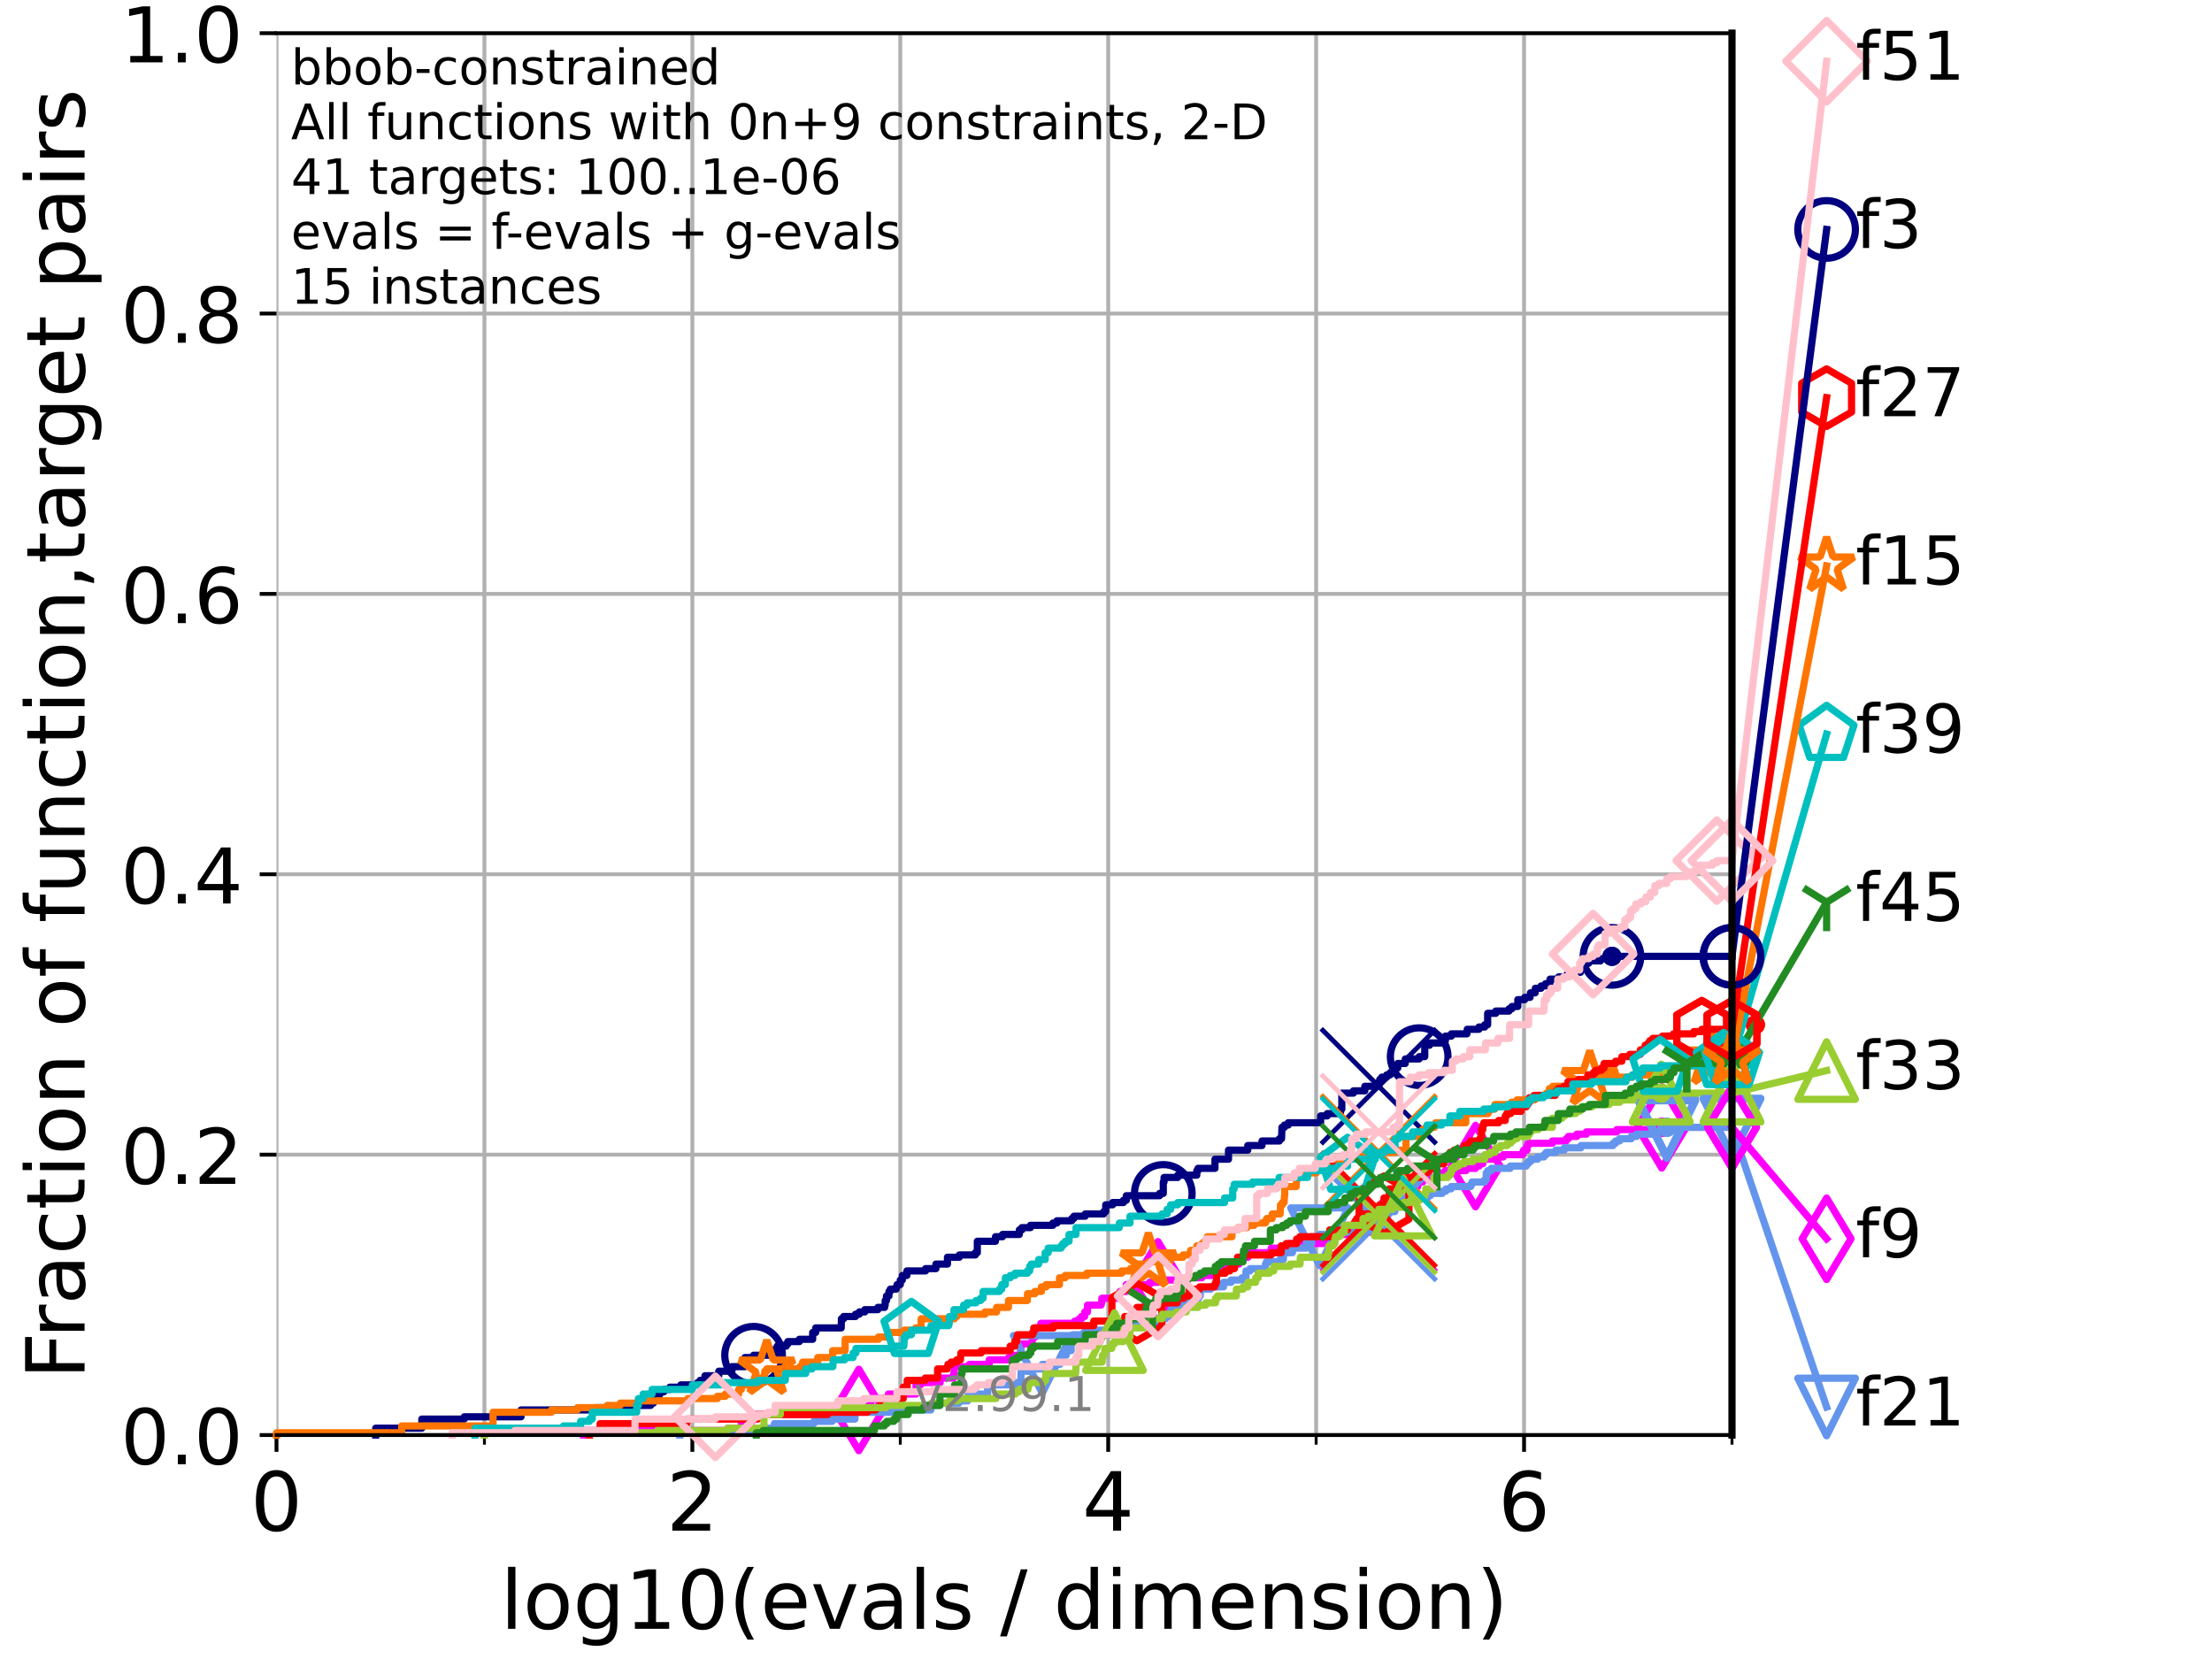 <?xml version="1.0" encoding="utf-8" standalone="no"?>
<!DOCTYPE svg PUBLIC "-//W3C//DTD SVG 1.1//EN"
  "http://www.w3.org/Graphics/SVG/1.1/DTD/svg11.dtd">
<!-- Created with matplotlib (https://matplotlib.org/) -->
<svg height="345.6pt" version="1.1" viewBox="0 0 460.8 345.6" width="460.8pt" xmlns="http://www.w3.org/2000/svg" xmlns:xlink="http://www.w3.org/1999/xlink">
 <defs>
  <style type="text/css">*{stroke-linecap:butt;stroke-linejoin:round;}</style>
 </defs>
 <g id="figure_1">
  <g id="patch_1">
   <path d="M 0 345.6 
L 460.8 345.6 
L 460.8 0 
L 0 0 
z
" style="fill:#ffffff;"/>
  </g>
  <g id="axes_1">
   <g id="patch_2">
    <path d="M 57.6 298.944 
L 360.806 298.944 
L 360.806 6.912 
L 57.6 6.912 
z
" style="fill:#ffffff;"/>
   </g>
   <g id="matplotlib.axis_1">
    <g id="xtick_1">
     <g id="line2d_1">
      <path clip-path="url(#p1c8e22b3f9)" d="M 57.6 298.944 
L 57.6 6.912 
" style="fill:none;stroke:#b0b0b0;stroke-linecap:square;stroke-width:0.8;"/>
     </g>
     <g id="line2d_2">
      <defs>
       <path d="M 0 0 
L 0 3.5 
" id="m939cdf8199" style="stroke:#000000;stroke-width:0.8;"/>
      </defs>
      <g>
       <use style="stroke:#000000;stroke-width:0.8;" x="57.6" xlink:href="#m939cdf8199" y="298.944"/>
      </g>
     </g>
     <g id="text_1">
      <!-- 0 -->
      <g transform="translate(52.192 318.861)scale(0.17 -0.17)">
       <defs>
        <path d="M 31.781 66.406 
Q 24.172 66.406 20.328 58.906 
Q 16.5 51.422 16.5 36.375 
Q 16.5 21.391 20.328 13.891 
Q 24.172 6.391 31.781 6.391 
Q 39.453 6.391 43.281 13.891 
Q 47.125 21.391 47.125 36.375 
Q 47.125 51.422 43.281 58.906 
Q 39.453 66.406 31.781 66.406 
z
M 31.781 74.219 
Q 44.047 74.219 50.516 64.516 
Q 56.984 54.828 56.984 36.375 
Q 56.984 17.969 50.516 8.266 
Q 44.047 -1.422 31.781 -1.422 
Q 19.531 -1.422 13.062 8.266 
Q 6.594 17.969 6.594 36.375 
Q 6.594 54.828 13.062 64.516 
Q 19.531 74.219 31.781 74.219 
z
" id="DejaVuSans-48"/>
       </defs>
       <use xlink:href="#DejaVuSans-48"/>
      </g>
     </g>
    </g>
    <g id="xtick_2">
     <g id="line2d_3">
      <path clip-path="url(#p1c8e22b3f9)" d="M 144.23 298.944 
L 144.23 6.912 
" style="fill:none;stroke:#b0b0b0;stroke-linecap:square;stroke-width:0.8;"/>
     </g>
     <g id="line2d_4">
      <g>
       <use style="stroke:#000000;stroke-width:0.8;" x="144.23" xlink:href="#m939cdf8199" y="298.944"/>
      </g>
     </g>
     <g id="text_2">
      <!-- 2 -->
      <g transform="translate(138.822 318.861)scale(0.17 -0.17)">
       <defs>
        <path d="M 19.188 8.297 
L 53.609 8.297 
L 53.609 0 
L 7.328 0 
L 7.328 8.297 
Q 12.938 14.109 22.625 23.891 
Q 32.328 33.688 34.812 36.531 
Q 39.547 41.844 41.422 45.531 
Q 43.312 49.219 43.312 52.781 
Q 43.312 58.594 39.234 62.25 
Q 35.156 65.922 28.609 65.922 
Q 23.969 65.922 18.812 64.312 
Q 13.672 62.703 7.812 59.422 
L 7.812 69.391 
Q 13.766 71.781 18.938 73 
Q 24.125 74.219 28.422 74.219 
Q 39.75 74.219 46.484 68.547 
Q 53.219 62.891 53.219 53.422 
Q 53.219 48.922 51.531 44.891 
Q 49.859 40.875 45.406 35.406 
Q 44.188 33.984 37.641 27.219 
Q 31.109 20.453 19.188 8.297 
z
" id="DejaVuSans-50"/>
       </defs>
       <use xlink:href="#DejaVuSans-50"/>
      </g>
     </g>
    </g>
    <g id="xtick_3">
     <g id="line2d_5">
      <path clip-path="url(#p1c8e22b3f9)" d="M 230.861 298.944 
L 230.861 6.912 
" style="fill:none;stroke:#b0b0b0;stroke-linecap:square;stroke-width:0.8;"/>
     </g>
     <g id="line2d_6">
      <g>
       <use style="stroke:#000000;stroke-width:0.8;" x="230.861" xlink:href="#m939cdf8199" y="298.944"/>
      </g>
     </g>
     <g id="text_3">
      <!-- 4 -->
      <g transform="translate(225.453 318.861)scale(0.17 -0.17)">
       <defs>
        <path d="M 37.797 64.312 
L 12.891 25.391 
L 37.797 25.391 
z
M 35.203 72.906 
L 47.609 72.906 
L 47.609 25.391 
L 58.016 25.391 
L 58.016 17.188 
L 47.609 17.188 
L 47.609 0 
L 37.797 0 
L 37.797 17.188 
L 4.891 17.188 
L 4.891 26.703 
z
" id="DejaVuSans-52"/>
       </defs>
       <use xlink:href="#DejaVuSans-52"/>
      </g>
     </g>
    </g>
    <g id="xtick_4">
     <g id="line2d_7">
      <path clip-path="url(#p1c8e22b3f9)" d="M 317.491 298.944 
L 317.491 6.912 
" style="fill:none;stroke:#b0b0b0;stroke-linecap:square;stroke-width:0.8;"/>
     </g>
     <g id="line2d_8">
      <g>
       <use style="stroke:#000000;stroke-width:0.8;" x="317.491" xlink:href="#m939cdf8199" y="298.944"/>
      </g>
     </g>
     <g id="text_4">
      <!-- 6 -->
      <g transform="translate(312.083 318.861)scale(0.17 -0.17)">
       <defs>
        <path d="M 33.016 40.375 
Q 26.375 40.375 22.484 35.828 
Q 18.609 31.297 18.609 23.391 
Q 18.609 15.531 22.484 10.953 
Q 26.375 6.391 33.016 6.391 
Q 39.656 6.391 43.531 10.953 
Q 47.406 15.531 47.406 23.391 
Q 47.406 31.297 43.531 35.828 
Q 39.656 40.375 33.016 40.375 
z
M 52.594 71.297 
L 52.594 62.312 
Q 48.875 64.062 45.094 64.984 
Q 41.312 65.922 37.594 65.922 
Q 27.828 65.922 22.672 59.328 
Q 17.531 52.734 16.797 39.406 
Q 19.672 43.656 24.016 45.922 
Q 28.375 48.188 33.594 48.188 
Q 44.578 48.188 50.953 41.516 
Q 57.328 34.859 57.328 23.391 
Q 57.328 12.156 50.688 5.359 
Q 44.047 -1.422 33.016 -1.422 
Q 20.359 -1.422 13.672 8.266 
Q 6.984 17.969 6.984 36.375 
Q 6.984 53.656 15.188 63.938 
Q 23.391 74.219 37.203 74.219 
Q 40.922 74.219 44.703 73.484 
Q 48.484 72.75 52.594 71.297 
z
" id="DejaVuSans-54"/>
       </defs>
       <use xlink:href="#DejaVuSans-54"/>
      </g>
     </g>
    </g>
    <g id="xtick_5">
     <g id="line2d_9">
      <path clip-path="url(#p1c8e22b3f9)" d="M 100.915 298.944 
L 100.915 6.912 
" style="fill:none;stroke:#b0b0b0;stroke-linecap:square;stroke-width:0.8;"/>
     </g>
     <g id="line2d_10">
      <defs>
       <path d="M 0 0 
L 0 2 
" id="mfcb190aecf" style="stroke:#000000;stroke-width:0.6;"/>
      </defs>
      <g>
       <use style="stroke:#000000;stroke-width:0.6;" x="100.915" xlink:href="#mfcb190aecf" y="298.944"/>
      </g>
     </g>
    </g>
    <g id="xtick_6">
     <g id="line2d_11">
      <path clip-path="url(#p1c8e22b3f9)" d="M 187.546 298.944 
L 187.546 6.912 
" style="fill:none;stroke:#b0b0b0;stroke-linecap:square;stroke-width:0.8;"/>
     </g>
     <g id="line2d_12">
      <g>
       <use style="stroke:#000000;stroke-width:0.6;" x="187.546" xlink:href="#mfcb190aecf" y="298.944"/>
      </g>
     </g>
    </g>
    <g id="xtick_7">
     <g id="line2d_13">
      <path clip-path="url(#p1c8e22b3f9)" d="M 274.176 298.944 
L 274.176 6.912 
" style="fill:none;stroke:#b0b0b0;stroke-linecap:square;stroke-width:0.8;"/>
     </g>
     <g id="line2d_14">
      <g>
       <use style="stroke:#000000;stroke-width:0.6;" x="274.176" xlink:href="#mfcb190aecf" y="298.944"/>
      </g>
     </g>
    </g>
    <g id="xtick_8">
     <g id="line2d_15">
      <path clip-path="url(#p1c8e22b3f9)" d="M 360.806 298.944 
L 360.806 6.912 
" style="fill:none;stroke:#b0b0b0;stroke-linecap:square;stroke-width:0.8;"/>
     </g>
     <g id="line2d_16">
      <g>
       <use style="stroke:#000000;stroke-width:0.6;" x="360.806" xlink:href="#mfcb190aecf" y="298.944"/>
      </g>
     </g>
    </g>
    <g id="text_5">
     <!-- log10(evals / dimension) -->
     <g transform="translate(104.239 339.314)scale(0.17 -0.17)">
      <defs>
       <path d="M 9.422 75.984 
L 18.406 75.984 
L 18.406 0 
L 9.422 0 
z
" id="DejaVuSans-108"/>
       <path d="M 30.609 48.391 
Q 23.391 48.391 19.188 42.75 
Q 14.984 37.109 14.984 27.297 
Q 14.984 17.484 19.156 11.844 
Q 23.344 6.203 30.609 6.203 
Q 37.797 6.203 41.984 11.859 
Q 46.188 17.531 46.188 27.297 
Q 46.188 37.016 41.984 42.703 
Q 37.797 48.391 30.609 48.391 
z
M 30.609 56 
Q 42.328 56 49.016 48.375 
Q 55.719 40.766 55.719 27.297 
Q 55.719 13.875 49.016 6.219 
Q 42.328 -1.422 30.609 -1.422 
Q 18.844 -1.422 12.172 6.219 
Q 5.516 13.875 5.516 27.297 
Q 5.516 40.766 12.172 48.375 
Q 18.844 56 30.609 56 
z
" id="DejaVuSans-111"/>
       <path d="M 45.406 27.984 
Q 45.406 37.75 41.375 43.109 
Q 37.359 48.484 30.078 48.484 
Q 22.859 48.484 18.828 43.109 
Q 14.797 37.75 14.797 27.984 
Q 14.797 18.266 18.828 12.891 
Q 22.859 7.516 30.078 7.516 
Q 37.359 7.516 41.375 12.891 
Q 45.406 18.266 45.406 27.984 
z
M 54.391 6.781 
Q 54.391 -7.172 48.188 -13.984 
Q 42 -20.797 29.203 -20.797 
Q 24.469 -20.797 20.266 -20.094 
Q 16.062 -19.391 12.109 -17.922 
L 12.109 -9.188 
Q 16.062 -11.328 19.922 -12.344 
Q 23.781 -13.375 27.781 -13.375 
Q 36.625 -13.375 41.016 -8.766 
Q 45.406 -4.156 45.406 5.172 
L 45.406 9.625 
Q 42.625 4.781 38.281 2.391 
Q 33.938 0 27.875 0 
Q 17.828 0 11.672 7.656 
Q 5.516 15.328 5.516 27.984 
Q 5.516 40.672 11.672 48.328 
Q 17.828 56 27.875 56 
Q 33.938 56 38.281 53.609 
Q 42.625 51.219 45.406 46.391 
L 45.406 54.688 
L 54.391 54.688 
z
" id="DejaVuSans-103"/>
       <path d="M 12.406 8.297 
L 28.516 8.297 
L 28.516 63.922 
L 10.984 60.406 
L 10.984 69.391 
L 28.422 72.906 
L 38.281 72.906 
L 38.281 8.297 
L 54.391 8.297 
L 54.391 0 
L 12.406 0 
z
" id="DejaVuSans-49"/>
       <path d="M 31 75.875 
Q 24.469 64.656 21.281 53.656 
Q 18.109 42.672 18.109 31.391 
Q 18.109 20.125 21.312 9.062 
Q 24.516 -2 31 -13.188 
L 23.188 -13.188 
Q 15.875 -1.703 12.234 9.375 
Q 8.594 20.453 8.594 31.391 
Q 8.594 42.281 12.203 53.312 
Q 15.828 64.359 23.188 75.875 
z
" id="DejaVuSans-40"/>
       <path d="M 56.203 29.594 
L 56.203 25.203 
L 14.891 25.203 
Q 15.484 15.922 20.484 11.062 
Q 25.484 6.203 34.422 6.203 
Q 39.594 6.203 44.453 7.469 
Q 49.312 8.734 54.109 11.281 
L 54.109 2.781 
Q 49.266 0.734 44.188 -0.344 
Q 39.109 -1.422 33.891 -1.422 
Q 20.797 -1.422 13.156 6.188 
Q 5.516 13.812 5.516 26.812 
Q 5.516 40.234 12.766 48.109 
Q 20.016 56 32.328 56 
Q 43.359 56 49.781 48.891 
Q 56.203 41.797 56.203 29.594 
z
M 47.219 32.234 
Q 47.125 39.594 43.094 43.984 
Q 39.062 48.391 32.422 48.391 
Q 24.906 48.391 20.391 44.141 
Q 15.875 39.891 15.188 32.172 
z
" id="DejaVuSans-101"/>
       <path d="M 2.984 54.688 
L 12.5 54.688 
L 29.594 8.797 
L 46.688 54.688 
L 56.203 54.688 
L 35.688 0 
L 23.484 0 
z
" id="DejaVuSans-118"/>
       <path d="M 34.281 27.484 
Q 23.391 27.484 19.188 25 
Q 14.984 22.516 14.984 16.5 
Q 14.984 11.719 18.141 8.906 
Q 21.297 6.109 26.703 6.109 
Q 34.188 6.109 38.703 11.406 
Q 43.219 16.703 43.219 25.484 
L 43.219 27.484 
z
M 52.203 31.203 
L 52.203 0 
L 43.219 0 
L 43.219 8.297 
Q 40.141 3.328 35.547 0.953 
Q 30.953 -1.422 24.312 -1.422 
Q 15.922 -1.422 10.953 3.297 
Q 6 8.016 6 15.922 
Q 6 25.141 12.172 29.828 
Q 18.359 34.516 30.609 34.516 
L 43.219 34.516 
L 43.219 35.406 
Q 43.219 41.609 39.141 45 
Q 35.062 48.391 27.688 48.391 
Q 23 48.391 18.547 47.266 
Q 14.109 46.141 10.016 43.891 
L 10.016 52.203 
Q 14.938 54.109 19.578 55.047 
Q 24.219 56 28.609 56 
Q 40.484 56 46.344 49.844 
Q 52.203 43.703 52.203 31.203 
z
" id="DejaVuSans-97"/>
       <path d="M 44.281 53.078 
L 44.281 44.578 
Q 40.484 46.531 36.375 47.5 
Q 32.281 48.484 27.875 48.484 
Q 21.188 48.484 17.844 46.438 
Q 14.5 44.391 14.5 40.281 
Q 14.5 37.156 16.891 35.375 
Q 19.281 33.594 26.516 31.984 
L 29.594 31.297 
Q 39.156 29.25 43.188 25.516 
Q 47.219 21.781 47.219 15.094 
Q 47.219 7.469 41.188 3.016 
Q 35.156 -1.422 24.609 -1.422 
Q 20.219 -1.422 15.453 -0.562 
Q 10.688 0.297 5.422 2 
L 5.422 11.281 
Q 10.406 8.688 15.234 7.391 
Q 20.062 6.109 24.812 6.109 
Q 31.156 6.109 34.562 8.281 
Q 37.984 10.453 37.984 14.406 
Q 37.984 18.062 35.516 20.016 
Q 33.062 21.969 24.703 23.781 
L 21.578 24.516 
Q 13.234 26.266 9.516 29.906 
Q 5.812 33.547 5.812 39.891 
Q 5.812 47.609 11.281 51.797 
Q 16.75 56 26.812 56 
Q 31.781 56 36.172 55.266 
Q 40.578 54.547 44.281 53.078 
z
" id="DejaVuSans-115"/>
       <path id="DejaVuSans-32"/>
       <path d="M 25.391 72.906 
L 33.688 72.906 
L 8.297 -9.281 
L 0 -9.281 
z
" id="DejaVuSans-47"/>
       <path d="M 45.406 46.391 
L 45.406 75.984 
L 54.391 75.984 
L 54.391 0 
L 45.406 0 
L 45.406 8.203 
Q 42.578 3.328 38.25 0.953 
Q 33.938 -1.422 27.875 -1.422 
Q 17.969 -1.422 11.734 6.484 
Q 5.516 14.406 5.516 27.297 
Q 5.516 40.188 11.734 48.094 
Q 17.969 56 27.875 56 
Q 33.938 56 38.25 53.625 
Q 42.578 51.266 45.406 46.391 
z
M 14.797 27.297 
Q 14.797 17.391 18.875 11.75 
Q 22.953 6.109 30.078 6.109 
Q 37.203 6.109 41.297 11.75 
Q 45.406 17.391 45.406 27.297 
Q 45.406 37.203 41.297 42.844 
Q 37.203 48.484 30.078 48.484 
Q 22.953 48.484 18.875 42.844 
Q 14.797 37.203 14.797 27.297 
z
" id="DejaVuSans-100"/>
       <path d="M 9.422 54.688 
L 18.406 54.688 
L 18.406 0 
L 9.422 0 
z
M 9.422 75.984 
L 18.406 75.984 
L 18.406 64.594 
L 9.422 64.594 
z
" id="DejaVuSans-105"/>
       <path d="M 52 44.188 
Q 55.375 50.25 60.062 53.125 
Q 64.75 56 71.094 56 
Q 79.641 56 84.281 50.016 
Q 88.922 44.047 88.922 33.016 
L 88.922 0 
L 79.891 0 
L 79.891 32.719 
Q 79.891 40.578 77.094 44.375 
Q 74.312 48.188 68.609 48.188 
Q 61.625 48.188 57.562 43.547 
Q 53.516 38.922 53.516 30.906 
L 53.516 0 
L 44.484 0 
L 44.484 32.719 
Q 44.484 40.625 41.703 44.406 
Q 38.922 48.188 33.109 48.188 
Q 26.219 48.188 22.156 43.531 
Q 18.109 38.875 18.109 30.906 
L 18.109 0 
L 9.078 0 
L 9.078 54.688 
L 18.109 54.688 
L 18.109 46.188 
Q 21.188 51.219 25.484 53.609 
Q 29.781 56 35.688 56 
Q 41.656 56 45.828 52.969 
Q 50 49.953 52 44.188 
z
" id="DejaVuSans-109"/>
       <path d="M 54.891 33.016 
L 54.891 0 
L 45.906 0 
L 45.906 32.719 
Q 45.906 40.484 42.875 44.328 
Q 39.844 48.188 33.797 48.188 
Q 26.516 48.188 22.312 43.547 
Q 18.109 38.922 18.109 30.906 
L 18.109 0 
L 9.078 0 
L 9.078 54.688 
L 18.109 54.688 
L 18.109 46.188 
Q 21.344 51.125 25.703 53.562 
Q 30.078 56 35.797 56 
Q 45.219 56 50.047 50.172 
Q 54.891 44.344 54.891 33.016 
z
" id="DejaVuSans-110"/>
       <path d="M 8.016 75.875 
L 15.828 75.875 
Q 23.141 64.359 26.781 53.312 
Q 30.422 42.281 30.422 31.391 
Q 30.422 20.453 26.781 9.375 
Q 23.141 -1.703 15.828 -13.188 
L 8.016 -13.188 
Q 14.5 -2 17.703 9.062 
Q 20.906 20.125 20.906 31.391 
Q 20.906 42.672 17.703 53.656 
Q 14.5 64.656 8.016 75.875 
z
" id="DejaVuSans-41"/>
      </defs>
      <use xlink:href="#DejaVuSans-108"/>
      <use x="27.783" xlink:href="#DejaVuSans-111"/>
      <use x="88.965" xlink:href="#DejaVuSans-103"/>
      <use x="152.441" xlink:href="#DejaVuSans-49"/>
      <use x="216.064" xlink:href="#DejaVuSans-48"/>
      <use x="279.688" xlink:href="#DejaVuSans-40"/>
      <use x="318.701" xlink:href="#DejaVuSans-101"/>
      <use x="380.225" xlink:href="#DejaVuSans-118"/>
      <use x="439.404" xlink:href="#DejaVuSans-97"/>
      <use x="500.684" xlink:href="#DejaVuSans-108"/>
      <use x="528.467" xlink:href="#DejaVuSans-115"/>
      <use x="580.566" xlink:href="#DejaVuSans-32"/>
      <use x="612.354" xlink:href="#DejaVuSans-47"/>
      <use x="646.045" xlink:href="#DejaVuSans-32"/>
      <use x="677.832" xlink:href="#DejaVuSans-100"/>
      <use x="741.309" xlink:href="#DejaVuSans-105"/>
      <use x="769.092" xlink:href="#DejaVuSans-109"/>
      <use x="866.504" xlink:href="#DejaVuSans-101"/>
      <use x="928.027" xlink:href="#DejaVuSans-110"/>
      <use x="991.406" xlink:href="#DejaVuSans-115"/>
      <use x="1043.506" xlink:href="#DejaVuSans-105"/>
      <use x="1071.289" xlink:href="#DejaVuSans-111"/>
      <use x="1132.471" xlink:href="#DejaVuSans-110"/>
      <use x="1195.85" xlink:href="#DejaVuSans-41"/>
     </g>
    </g>
   </g>
   <g id="matplotlib.axis_2">
    <g id="ytick_1">
     <g id="line2d_17">
      <path clip-path="url(#p1c8e22b3f9)" d="M 57.6 298.944 
L 360.806 298.944 
" style="fill:none;stroke:#b0b0b0;stroke-linecap:square;stroke-width:0.8;"/>
     </g>
     <g id="line2d_18">
      <defs>
       <path d="M 0 0 
L -3.5 0 
" id="mc0438af04e" style="stroke:#000000;stroke-width:0.8;"/>
      </defs>
      <g>
       <use style="stroke:#000000;stroke-width:0.8;" x="57.6" xlink:href="#mc0438af04e" y="298.944"/>
      </g>
     </g>
     <g id="text_6">
      <!-- 0.0 -->
      <g transform="translate(25.155 305.023)scale(0.16 -0.16)">
       <defs>
        <path d="M 10.688 12.406 
L 21 12.406 
L 21 0 
L 10.688 0 
z
" id="DejaVuSans-46"/>
       </defs>
       <use xlink:href="#DejaVuSans-48"/>
       <use x="63.623" xlink:href="#DejaVuSans-46"/>
       <use x="95.41" xlink:href="#DejaVuSans-48"/>
      </g>
     </g>
    </g>
    <g id="ytick_2">
     <g id="line2d_19">
      <path clip-path="url(#p1c8e22b3f9)" d="M 57.6 240.538 
L 360.806 240.538 
" style="fill:none;stroke:#b0b0b0;stroke-linecap:square;stroke-width:0.8;"/>
     </g>
     <g id="line2d_20">
      <g>
       <use style="stroke:#000000;stroke-width:0.8;" x="57.6" xlink:href="#mc0438af04e" y="240.538"/>
      </g>
     </g>
     <g id="text_7">
      <!-- 0.2 -->
      <g transform="translate(25.155 246.616)scale(0.16 -0.16)">
       <use xlink:href="#DejaVuSans-48"/>
       <use x="63.623" xlink:href="#DejaVuSans-46"/>
       <use x="95.41" xlink:href="#DejaVuSans-50"/>
      </g>
     </g>
    </g>
    <g id="ytick_3">
     <g id="line2d_21">
      <path clip-path="url(#p1c8e22b3f9)" d="M 57.6 182.131 
L 360.806 182.131 
" style="fill:none;stroke:#b0b0b0;stroke-linecap:square;stroke-width:0.8;"/>
     </g>
     <g id="line2d_22">
      <g>
       <use style="stroke:#000000;stroke-width:0.8;" x="57.6" xlink:href="#mc0438af04e" y="182.131"/>
      </g>
     </g>
     <g id="text_8">
      <!-- 0.4 -->
      <g transform="translate(25.155 188.21)scale(0.16 -0.16)">
       <use xlink:href="#DejaVuSans-48"/>
       <use x="63.623" xlink:href="#DejaVuSans-46"/>
       <use x="95.41" xlink:href="#DejaVuSans-52"/>
      </g>
     </g>
    </g>
    <g id="ytick_4">
     <g id="line2d_23">
      <path clip-path="url(#p1c8e22b3f9)" d="M 57.6 123.725 
L 360.806 123.725 
" style="fill:none;stroke:#b0b0b0;stroke-linecap:square;stroke-width:0.8;"/>
     </g>
     <g id="line2d_24">
      <g>
       <use style="stroke:#000000;stroke-width:0.8;" x="57.6" xlink:href="#mc0438af04e" y="123.725"/>
      </g>
     </g>
     <g id="text_9">
      <!-- 0.6 -->
      <g transform="translate(25.155 129.804)scale(0.16 -0.16)">
       <use xlink:href="#DejaVuSans-48"/>
       <use x="63.623" xlink:href="#DejaVuSans-46"/>
       <use x="95.41" xlink:href="#DejaVuSans-54"/>
      </g>
     </g>
    </g>
    <g id="ytick_5">
     <g id="line2d_25">
      <path clip-path="url(#p1c8e22b3f9)" d="M 57.6 65.318 
L 360.806 65.318 
" style="fill:none;stroke:#b0b0b0;stroke-linecap:square;stroke-width:0.8;"/>
     </g>
     <g id="line2d_26">
      <g>
       <use style="stroke:#000000;stroke-width:0.8;" x="57.6" xlink:href="#mc0438af04e" y="65.318"/>
      </g>
     </g>
     <g id="text_10">
      <!-- 0.8 -->
      <g transform="translate(25.155 71.397)scale(0.16 -0.16)">
       <defs>
        <path d="M 31.781 34.625 
Q 24.75 34.625 20.719 30.859 
Q 16.703 27.094 16.703 20.516 
Q 16.703 13.922 20.719 10.156 
Q 24.75 6.391 31.781 6.391 
Q 38.812 6.391 42.859 10.172 
Q 46.922 13.969 46.922 20.516 
Q 46.922 27.094 42.891 30.859 
Q 38.875 34.625 31.781 34.625 
z
M 21.922 38.812 
Q 15.578 40.375 12.031 44.719 
Q 8.5 49.078 8.5 55.328 
Q 8.5 64.062 14.719 69.141 
Q 20.953 74.219 31.781 74.219 
Q 42.672 74.219 48.875 69.141 
Q 55.078 64.062 55.078 55.328 
Q 55.078 49.078 51.531 44.719 
Q 48 40.375 41.703 38.812 
Q 48.828 37.156 52.797 32.312 
Q 56.781 27.484 56.781 20.516 
Q 56.781 9.906 50.312 4.234 
Q 43.844 -1.422 31.781 -1.422 
Q 19.734 -1.422 13.25 4.234 
Q 6.781 9.906 6.781 20.516 
Q 6.781 27.484 10.781 32.312 
Q 14.797 37.156 21.922 38.812 
z
M 18.312 54.391 
Q 18.312 48.734 21.844 45.562 
Q 25.391 42.391 31.781 42.391 
Q 38.141 42.391 41.719 45.562 
Q 45.312 48.734 45.312 54.391 
Q 45.312 60.062 41.719 63.234 
Q 38.141 66.406 31.781 66.406 
Q 25.391 66.406 21.844 63.234 
Q 18.312 60.062 18.312 54.391 
z
" id="DejaVuSans-56"/>
       </defs>
       <use xlink:href="#DejaVuSans-48"/>
       <use x="63.623" xlink:href="#DejaVuSans-46"/>
       <use x="95.41" xlink:href="#DejaVuSans-56"/>
      </g>
     </g>
    </g>
    <g id="ytick_6">
     <g id="line2d_27">
      <path clip-path="url(#p1c8e22b3f9)" d="M 57.6 6.912 
L 360.806 6.912 
" style="fill:none;stroke:#b0b0b0;stroke-linecap:square;stroke-width:0.8;"/>
     </g>
     <g id="line2d_28">
      <g>
       <use style="stroke:#000000;stroke-width:0.8;" x="57.6" xlink:href="#mc0438af04e" y="6.912"/>
      </g>
     </g>
     <g id="text_11">
      <!-- 1.0 -->
      <g transform="translate(25.155 12.991)scale(0.16 -0.16)">
       <use xlink:href="#DejaVuSans-49"/>
       <use x="63.623" xlink:href="#DejaVuSans-46"/>
       <use x="95.41" xlink:href="#DejaVuSans-48"/>
      </g>
     </g>
    </g>
    <g id="text_12">
     <!-- Fraction of function,target pairs -->
     <g transform="translate(17.62 287.313)rotate(-90)scale(0.17 -0.17)">
      <defs>
       <path d="M 9.812 72.906 
L 51.703 72.906 
L 51.703 64.594 
L 19.672 64.594 
L 19.672 43.109 
L 48.578 43.109 
L 48.578 34.812 
L 19.672 34.812 
L 19.672 0 
L 9.812 0 
z
" id="DejaVuSans-70"/>
       <path d="M 41.109 46.297 
Q 39.594 47.172 37.812 47.578 
Q 36.031 48 33.891 48 
Q 26.266 48 22.188 43.047 
Q 18.109 38.094 18.109 28.812 
L 18.109 0 
L 9.078 0 
L 9.078 54.688 
L 18.109 54.688 
L 18.109 46.188 
Q 20.953 51.172 25.484 53.578 
Q 30.031 56 36.531 56 
Q 37.453 56 38.578 55.875 
Q 39.703 55.766 41.062 55.516 
z
" id="DejaVuSans-114"/>
       <path d="M 48.781 52.594 
L 48.781 44.188 
Q 44.969 46.297 41.141 47.344 
Q 37.312 48.391 33.406 48.391 
Q 24.656 48.391 19.812 42.844 
Q 14.984 37.312 14.984 27.297 
Q 14.984 17.281 19.812 11.734 
Q 24.656 6.203 33.406 6.203 
Q 37.312 6.203 41.141 7.25 
Q 44.969 8.297 48.781 10.406 
L 48.781 2.094 
Q 45.016 0.344 40.984 -0.531 
Q 36.969 -1.422 32.422 -1.422 
Q 20.062 -1.422 12.781 6.344 
Q 5.516 14.109 5.516 27.297 
Q 5.516 40.672 12.859 48.328 
Q 20.219 56 33.016 56 
Q 37.156 56 41.109 55.141 
Q 45.062 54.297 48.781 52.594 
z
" id="DejaVuSans-99"/>
       <path d="M 18.312 70.219 
L 18.312 54.688 
L 36.812 54.688 
L 36.812 47.703 
L 18.312 47.703 
L 18.312 18.016 
Q 18.312 11.328 20.141 9.422 
Q 21.969 7.516 27.594 7.516 
L 36.812 7.516 
L 36.812 0 
L 27.594 0 
Q 17.188 0 13.234 3.875 
Q 9.281 7.766 9.281 18.016 
L 9.281 47.703 
L 2.688 47.703 
L 2.688 54.688 
L 9.281 54.688 
L 9.281 70.219 
z
" id="DejaVuSans-116"/>
       <path d="M 37.109 75.984 
L 37.109 68.5 
L 28.516 68.5 
Q 23.688 68.5 21.797 66.547 
Q 19.922 64.594 19.922 59.516 
L 19.922 54.688 
L 34.719 54.688 
L 34.719 47.703 
L 19.922 47.703 
L 19.922 0 
L 10.891 0 
L 10.891 47.703 
L 2.297 47.703 
L 2.297 54.688 
L 10.891 54.688 
L 10.891 58.5 
Q 10.891 67.625 15.141 71.797 
Q 19.391 75.984 28.609 75.984 
z
" id="DejaVuSans-102"/>
       <path d="M 8.5 21.578 
L 8.5 54.688 
L 17.484 54.688 
L 17.484 21.922 
Q 17.484 14.156 20.5 10.266 
Q 23.531 6.391 29.594 6.391 
Q 36.859 6.391 41.078 11.031 
Q 45.312 15.672 45.312 23.688 
L 45.312 54.688 
L 54.297 54.688 
L 54.297 0 
L 45.312 0 
L 45.312 8.406 
Q 42.047 3.422 37.719 1 
Q 33.406 -1.422 27.688 -1.422 
Q 18.266 -1.422 13.375 4.438 
Q 8.5 10.297 8.5 21.578 
z
M 31.109 56 
z
" id="DejaVuSans-117"/>
       <path d="M 11.719 12.406 
L 22.016 12.406 
L 22.016 4 
L 14.016 -11.625 
L 7.719 -11.625 
L 11.719 4 
z
" id="DejaVuSans-44"/>
       <path d="M 18.109 8.203 
L 18.109 -20.797 
L 9.078 -20.797 
L 9.078 54.688 
L 18.109 54.688 
L 18.109 46.391 
Q 20.953 51.266 25.266 53.625 
Q 29.594 56 35.594 56 
Q 45.562 56 51.781 48.094 
Q 58.016 40.188 58.016 27.297 
Q 58.016 14.406 51.781 6.484 
Q 45.562 -1.422 35.594 -1.422 
Q 29.594 -1.422 25.266 0.953 
Q 20.953 3.328 18.109 8.203 
z
M 48.688 27.297 
Q 48.688 37.203 44.609 42.844 
Q 40.531 48.484 33.406 48.484 
Q 26.266 48.484 22.188 42.844 
Q 18.109 37.203 18.109 27.297 
Q 18.109 17.391 22.188 11.75 
Q 26.266 6.109 33.406 6.109 
Q 40.531 6.109 44.609 11.75 
Q 48.688 17.391 48.688 27.297 
z
" id="DejaVuSans-112"/>
      </defs>
      <use xlink:href="#DejaVuSans-70"/>
      <use x="50.27" xlink:href="#DejaVuSans-114"/>
      <use x="91.383" xlink:href="#DejaVuSans-97"/>
      <use x="152.662" xlink:href="#DejaVuSans-99"/>
      <use x="207.643" xlink:href="#DejaVuSans-116"/>
      <use x="246.852" xlink:href="#DejaVuSans-105"/>
      <use x="274.635" xlink:href="#DejaVuSans-111"/>
      <use x="335.816" xlink:href="#DejaVuSans-110"/>
      <use x="399.195" xlink:href="#DejaVuSans-32"/>
      <use x="430.982" xlink:href="#DejaVuSans-111"/>
      <use x="492.164" xlink:href="#DejaVuSans-102"/>
      <use x="527.369" xlink:href="#DejaVuSans-32"/>
      <use x="559.156" xlink:href="#DejaVuSans-102"/>
      <use x="594.361" xlink:href="#DejaVuSans-117"/>
      <use x="657.74" xlink:href="#DejaVuSans-110"/>
      <use x="721.119" xlink:href="#DejaVuSans-99"/>
      <use x="776.1" xlink:href="#DejaVuSans-116"/>
      <use x="815.309" xlink:href="#DejaVuSans-105"/>
      <use x="843.092" xlink:href="#DejaVuSans-111"/>
      <use x="904.273" xlink:href="#DejaVuSans-110"/>
      <use x="967.652" xlink:href="#DejaVuSans-44"/>
      <use x="999.439" xlink:href="#DejaVuSans-116"/>
      <use x="1038.648" xlink:href="#DejaVuSans-97"/>
      <use x="1099.928" xlink:href="#DejaVuSans-114"/>
      <use x="1139.291" xlink:href="#DejaVuSans-103"/>
      <use x="1202.768" xlink:href="#DejaVuSans-101"/>
      <use x="1264.291" xlink:href="#DejaVuSans-116"/>
      <use x="1303.5" xlink:href="#DejaVuSans-32"/>
      <use x="1335.287" xlink:href="#DejaVuSans-112"/>
      <use x="1398.764" xlink:href="#DejaVuSans-97"/>
      <use x="1460.043" xlink:href="#DejaVuSans-105"/>
      <use x="1487.826" xlink:href="#DejaVuSans-114"/>
      <use x="1528.939" xlink:href="#DejaVuSans-115"/>
     </g>
    </g>
   </g>
   <g id="line2d_29">
    <defs>
     <path d="M 0 1.5 
C 0.398 1.5 0.779 1.342 1.061 1.061 
C 1.342 0.779 1.5 0.398 1.5 0 
C 1.5 -0.398 1.342 -0.779 1.061 -1.061 
C 0.779 -1.342 0.398 -1.5 0 -1.5 
C -0.398 -1.5 -0.779 -1.342 -1.061 -1.061 
C -1.342 -0.779 -1.5 -0.398 -1.5 0 
C -1.5 0.398 -1.342 0.779 -1.061 1.061 
C -0.779 1.342 -0.398 1.5 0 1.5 
z
" id="m042bbe6a3d" style="stroke:#000080;"/>
    </defs>
    <g>
     <use style="fill:#000080;stroke:#000080;" x="335.802" xlink:href="#m042bbe6a3d" y="199.226"/>
     <use style="fill:#000080;stroke:#000080;" x="335.802" xlink:href="#m042bbe6a3d" y="199.226"/>
    </g>
   </g>
   <g id="line2d_30">
    <path d="M 78.267 298.944 
L 78.267 297.519 
L 87.876 297.519 
L 87.876 295.62 
L 96.718 295.62 
L 96.718 295.145 
L 108.543 295.145 
L 108.543 293.721 
L 123.936 293.721 
L 123.936 293.246 
L 131.929 293.246 
L 131.929 292.771 
L 135.539 292.771 
L 135.539 292.296 
L 136.127 292.296 
L 136.127 290.872 
L 137.25 290.872 
L 137.25 290.397 
L 137.521 290.397 
L 137.521 289.922 
L 138.31 289.922 
L 138.31 289.447 
L 139.556 289.447 
L 139.556 288.972 
L 141.826 288.972 
L 141.826 288.497 
L 145.327 288.497 
L 145.327 288.022 
L 145.852 288.022 
L 145.852 287.548 
L 146.86 287.548 
L 146.86 286.598 
L 149.736 286.598 
L 149.736 285.648 
L 152.475 285.648 
L 152.475 284.699 
L 155.183 284.699 
L 155.183 282.799 
L 156.985 282.799 
L 156.985 282.324 
L 161.617 282.324 
L 161.617 280.9 
L 161.913 280.9 
L 161.913 280.425 
L 163.8 280.425 
L 163.8 279.95 
L 164.129 279.95 
L 164.129 279.475 
L 166.518 279.475 
L 166.518 279 
L 169.294 279 
L 169.294 277.576 
L 169.929 277.576 
L 169.929 276.626 
L 175.244 276.626 
L 175.28 274.727 
L 175.744 274.727 
L 175.744 274.252 
L 178.216 274.252 
L 178.216 273.777 
L 179.003 273.777 
L 179.003 273.302 
L 180.152 273.302 
L 180.152 272.827 
L 182.872 272.827 
L 182.872 272.352 
L 184.288 272.352 
L 184.288 271.878 
L 184.4 271.878 
L 184.4 270.928 
L 184.665 270.928 
L 184.665 269.978 
L 185.184 269.978 
L 185.184 269.029 
L 185.459 269.029 
L 185.459 268.554 
L 186.699 268.554 
L 186.699 268.079 
L 186.875 268.079 
L 186.875 267.604 
L 187.546 267.604 
L 187.546 266.654 
L 187.973 266.654 
L 187.973 265.705 
L 188.924 265.705 
L 188.924 264.755 
L 192.811 264.755 
L 192.811 264.28 
L 194.971 264.28 
L 194.971 263.33 
L 197.372 263.33 
L 197.372 261.906 
L 199.846 261.906 
L 199.846 261.431 
L 203.173 261.431 
L 203.173 260.956 
L 203.594 260.956 
L 203.594 258.582 
L 207.372 258.582 
L 207.372 257.632 
L 208.841 257.632 
L 208.841 257.157 
L 212.345 257.157 
L 212.345 256.208 
L 212.876 256.208 
L 212.876 255.733 
L 214.662 255.733 
L 214.662 255.258 
L 219.329 255.258 
L 219.329 254.783 
L 220.184 254.783 
L 220.184 254.308 
L 223.265 254.308 
L 223.265 253.833 
L 223.716 253.833 
L 223.716 253.359 
L 226.073 253.359 
L 226.073 252.884 
L 229.914 252.884 
L 229.914 252.409 
L 230.34 252.409 
L 230.34 250.984 
L 231.786 250.984 
L 231.786 250.509 
L 234.033 250.509 
L 234.033 250.035 
L 234.632 250.035 
L 234.632 249.085 
L 241.567 249.085 
L 241.567 248.61 
L 242.335 248.61 
L 242.335 246.236 
L 242.492 246.236 
L 242.492 245.286 
L 245.341 245.286 
L 245.341 244.811 
L 249.315 244.811 
L 249.315 243.862 
L 249.586 243.862 
L 249.586 243.387 
L 253.102 243.387 
L 253.102 241.487 
L 255.92 241.487 
L 255.92 239.588 
L 259.932 239.588 
L 259.932 238.638 
L 262.894 238.638 
L 262.894 237.689 
L 266.515 237.689 
L 266.515 237.214 
L 266.968 237.214 
L 267.056 234.839 
L 267.575 234.839 
L 267.575 234.365 
L 268.373 234.365 
L 268.373 233.89 
L 275.111 233.89 
L 275.111 232.465 
L 276.483 232.465 
L 276.483 231.99 
L 279.251 231.99 
L 279.251 231.041 
L 279.528 231.041 
L 279.528 227.717 
L 281.953 227.717 
L 281.953 227.242 
L 284.319 227.242 
L 284.319 226.292 
L 287.239 226.292 
L 287.239 225.342 
L 287.435 225.342 
L 287.435 224.868 
L 287.848 224.868 
L 287.848 224.393 
L 288.871 224.393 
L 288.871 223.918 
L 289.602 223.918 
L 289.602 223.443 
L 290.479 223.443 
L 290.479 222.493 
L 291.178 222.493 
L 291.178 221.544 
L 292.733 221.544 
L 292.755 220.594 
L 295.643 220.594 
L 295.643 220.119 
L 296.801 220.119 
L 296.801 217.745 
L 297.807 217.745 
L 297.807 217.27 
L 300.573 217.27 
L 300.573 216.795 
L 301.101 216.795 
L 301.101 215.845 
L 302.34 215.845 
L 302.34 215.371 
L 305.582 215.371 
L 305.651 214.421 
L 308.095 214.421 
L 308.095 213.946 
L 309.297 213.946 
L 309.297 213.471 
L 309.906 213.471 
L 309.906 211.097 
L 311.596 211.097 
L 311.596 210.622 
L 314.365 210.622 
L 314.365 210.147 
L 314.946 210.147 
L 314.946 209.672 
L 316.185 209.672 
L 316.185 208.248 
L 317.619 208.248 
L 317.619 207.773 
L 318.732 207.773 
L 318.825 206.823 
L 319.806 206.823 
L 319.839 205.874 
L 321.028 205.874 
L 321.028 205.399 
L 321.96 205.399 
L 321.96 204.924 
L 322.87 204.924 
L 322.897 203.974 
L 324.715 203.974 
L 324.715 203.499 
L 326.413 203.499 
L 326.413 203.025 
L 327.813 203.025 
L 327.813 202.55 
L 329.248 202.55 
L 329.248 201.6 
L 329.889 201.6 
L 329.889 200.65 
L 330.966 200.65 
L 330.966 200.175 
L 333.411 200.175 
L 333.411 199.701 
L 335.802 199.701 
L 335.802 199.226 
L 360.806 199.226 
L 360.806 199.226 
" style="fill:none;stroke:#000080;stroke-linecap:square;stroke-width:1.5;"/>
   </g>
   <g id="line2d_31">
    <defs>
     <path d="M 0 6 
C 1.591 6 3.117 5.368 4.243 4.243 
C 5.368 3.117 6 1.591 6 0 
C 6 -1.591 5.368 -3.117 4.243 -4.243 
C 3.117 -5.368 1.591 -6 0 -6 
C -1.591 -6 -3.117 -5.368 -4.243 -4.243 
C -5.368 -3.117 -6 -1.591 -6 0 
C -6 1.591 -5.368 3.117 -4.243 4.243 
C -3.117 5.368 -1.591 6 0 6 
z
" id="m010549357f" style="stroke:#000080;stroke-width:1.5;"/>
    </defs>
    <g>
     <use style="fill-opacity:0;stroke:#000080;stroke-width:1.5;" x="156.985" xlink:href="#m010549357f" y="282.324"/>
     <use style="fill-opacity:0;stroke:#000080;stroke-width:1.5;" x="242.335" xlink:href="#m010549357f" y="248.61"/>
     <use style="fill-opacity:0;stroke:#000080;stroke-width:1.5;" x="295.643" xlink:href="#m010549357f" y="220.119"/>
     <use style="fill-opacity:0;stroke:#000080;stroke-width:1.5;" x="335.802" xlink:href="#m010549357f" y="199.226"/>
     <use style="fill-opacity:0;stroke:#000080;stroke-width:1.5;" x="360.806" xlink:href="#m010549357f" y="199.226"/>
    </g>
   </g>
   <g id="line2d_32">
    <path style="fill:none;stroke:#000080;stroke-linecap:square;stroke-width:1.5;"/>
    <g/>
   </g>
   <g id="line2d_33">
    <path clip-path="url(#p1c8e22b3f9)" d="M 287.215 226.292 
" style="fill:none;stroke:#000080;stroke-linecap:square;stroke-width:1.5;"/>
    <defs>
     <path d="M -12 12 
L 12 -12 
M -12 -12 
L 12 12 
" id="m71429448d9" style="stroke:#000080;"/>
    </defs>
    <g clip-path="url(#p1c8e22b3f9)">
     <use style="fill:#000080;stroke:#000080;" x="287.215" xlink:href="#m71429448d9" y="226.292"/>
    </g>
   </g>
   <g id="line2d_34">
    <defs>
     <path d="M 0 1.5 
C 0.398 1.5 0.779 1.342 1.061 1.061 
C 1.342 0.779 1.5 0.398 1.5 0 
C 1.5 -0.398 1.342 -0.779 1.061 -1.061 
C 0.779 -1.342 0.398 -1.5 0 -1.5 
C -0.398 -1.5 -0.779 -1.342 -1.061 -1.061 
C -1.342 -0.779 -1.5 -0.398 -1.5 0 
C -1.5 0.398 -1.342 0.779 -1.061 1.061 
C -0.779 1.342 -0.398 1.5 0 1.5 
z
" id="m1218dbb279" style="stroke:#ff00ff;"/>
    </defs>
    <g>
     <use style="fill:#ff00ff;stroke:#ff00ff;" x="346.175" xlink:href="#m1218dbb279" y="234.839"/>
     <use style="fill:#ff00ff;stroke:#ff00ff;" x="346.175" xlink:href="#m1218dbb279" y="234.839"/>
    </g>
   </g>
   <g id="line2d_35">
    <path d="M 121.582 298.944 
L 121.582 297.994 
L 151.605 297.994 
L 151.605 297.519 
L 154.432 297.519 
L 154.432 296.095 
L 156.697 296.095 
L 156.697 294.67 
L 175.954 294.67 
L 175.954 294.196 
L 178.914 294.196 
L 178.914 293.721 
L 179.471 293.721 
L 179.471 292.771 
L 181.418 292.771 
L 181.418 291.346 
L 185.077 291.346 
L 185.077 290.397 
L 190.818 290.397 
L 190.818 288.497 
L 191.758 288.497 
L 191.758 288.022 
L 195.85 288.022 
L 195.85 287.073 
L 198.665 287.073 
L 198.665 286.123 
L 198.78 286.123 
L 198.78 284.699 
L 201.936 284.699 
L 201.936 284.224 
L 206.069 284.224 
L 206.069 283.274 
L 210.113 283.274 
L 210.113 282.799 
L 210.907 282.799 
L 210.907 282.324 
L 212.644 282.324 
L 212.644 280.425 
L 212.812 280.425 
L 212.812 279.95 
L 215.028 279.95 
L 215.028 278.526 
L 215.667 278.526 
L 215.667 276.626 
L 216.825 276.626 
L 216.825 275.676 
L 223.87 275.676 
L 223.87 275.202 
L 224.793 275.202 
L 224.793 274.727 
L 225.303 274.727 
L 225.303 274.252 
L 225.961 274.252 
L 225.961 273.302 
L 226.54 273.302 
L 226.54 271.878 
L 229.388 271.878 
L 229.388 271.403 
L 229.532 271.403 
L 229.532 270.453 
L 233.001 270.453 
L 233.055 269.503 
L 233.339 269.503 
L 233.339 269.029 
L 234.623 269.029 
L 234.623 267.604 
L 239.481 267.604 
L 239.481 267.129 
L 241.229 267.129 
L 241.229 266.654 
L 247.434 266.654 
L 247.434 266.179 
L 250.393 266.179 
L 250.393 265.705 
L 253.444 265.705 
L 253.444 264.28 
L 255.458 264.28 
L 255.458 263.33 
L 258.116 263.33 
L 258.116 261.906 
L 259.978 261.906 
L 259.978 261.431 
L 260.276 261.431 
L 260.276 260.956 
L 264.816 260.956 
L 264.816 260.006 
L 267 260.006 
L 267 259.532 
L 268.617 259.532 
L 268.617 259.057 
L 275.665 259.057 
L 275.665 258.582 
L 275.902 258.582 
L 275.902 258.107 
L 277.047 258.107 
L 277.047 257.632 
L 278.458 257.632 
L 278.458 257.157 
L 284.046 257.157 
L 284.046 256.682 
L 285.554 256.682 
L 285.662 255.258 
L 285.672 255.258 
L 285.672 253.833 
L 286.669 253.833 
L 286.669 253.359 
L 287.132 253.359 
L 287.132 252.884 
L 287.384 252.884 
L 287.385 251.934 
L 287.948 251.934 
L 287.948 250.509 
L 288.78 250.509 
L 288.78 250.035 
L 290.106 250.035 
L 290.106 249.085 
L 290.846 249.085 
L 290.846 248.61 
L 291.244 248.61 
L 291.244 247.66 
L 292.209 247.66 
L 292.209 247.185 
L 295.352 247.185 
L 295.436 246.236 
L 296.381 246.236 
L 296.381 245.286 
L 300.213 245.286 
L 300.213 244.811 
L 300.34 244.811 
L 300.34 244.336 
L 301.053 244.336 
L 301.053 243.862 
L 305.39 243.862 
L 305.39 243.387 
L 307.381 243.387 
L 307.381 242.912 
L 308.129 242.912 
L 308.129 242.437 
L 308.895 242.437 
L 308.895 241.487 
L 311.002 241.487 
L 311.002 241.012 
L 313.158 241.012 
L 313.158 240.538 
L 317.193 240.538 
L 317.193 240.063 
L 317.383 240.063 
L 317.383 239.588 
L 318.106 239.588 
L 318.106 238.638 
L 318.369 238.638 
L 318.369 238.163 
L 323.399 238.163 
L 323.399 237.689 
L 326.265 237.689 
L 326.265 237.214 
L 326.719 237.214 
L 326.719 236.739 
L 328.488 236.739 
L 328.488 236.264 
L 330.476 236.264 
L 330.476 235.789 
L 336.821 235.789 
L 336.821 235.314 
L 346.175 235.314 
L 346.175 234.839 
L 360.806 234.839 
L 360.806 234.839 
" style="fill:none;stroke:#ff00ff;stroke-linecap:square;stroke-width:1.5;"/>
   </g>
   <g id="line2d_36">
    <defs>
     <path d="M -0 8.485 
L 5.091 0 
L 0 -8.485 
L -5.091 -0 
z
" id="m9b06dafe75" style="stroke:#ff00ff;stroke-linejoin:miter;stroke-width:1.5;"/>
    </defs>
    <g>
     <use style="fill-opacity:0;stroke:#ff00ff;stroke-linejoin:miter;stroke-width:1.5;" x="178.914" xlink:href="#m9b06dafe75" y="293.721"/>
     <use style="fill-opacity:0;stroke:#ff00ff;stroke-linejoin:miter;stroke-width:1.5;" x="241.229" xlink:href="#m9b06dafe75" y="267.129"/>
     <use style="fill-opacity:0;stroke:#ff00ff;stroke-linejoin:miter;stroke-width:1.5;" x="307.381" xlink:href="#m9b06dafe75" y="242.912"/>
     <use style="fill-opacity:0;stroke:#ff00ff;stroke-linejoin:miter;stroke-width:1.5;" x="346.175" xlink:href="#m9b06dafe75" y="234.839"/>
     <use style="fill-opacity:0;stroke:#ff00ff;stroke-linejoin:miter;stroke-width:1.5;" x="360.806" xlink:href="#m9b06dafe75" y="234.839"/>
    </g>
   </g>
   <g id="line2d_37">
    <path style="fill:none;stroke:#ff00ff;stroke-linecap:square;stroke-width:1.5;"/>
    <g/>
   </g>
   <g id="line2d_38">
    <path clip-path="url(#p1c8e22b3f9)" d="M 287.215 252.884 
" style="fill:none;stroke:#ff00ff;stroke-linecap:square;stroke-width:1.5;"/>
    <defs>
     <path d="M -12 12 
L 12 -12 
M -12 -12 
L 12 12 
" id="m8932d33ea7" style="stroke:#ff00ff;"/>
    </defs>
    <g clip-path="url(#p1c8e22b3f9)">
     <use style="fill:#ff00ff;stroke:#ff00ff;" x="287.215" xlink:href="#m8932d33ea7" y="252.884"/>
    </g>
   </g>
   <g id="line2d_39">
    <defs>
     <path d="M 0 1.5 
C 0.398 1.5 0.779 1.342 1.061 1.061 
C 1.342 0.779 1.5 0.398 1.5 0 
C 1.5 -0.398 1.342 -0.779 1.061 -1.061 
C 0.779 -1.342 0.398 -1.5 0 -1.5 
C -0.398 -1.5 -0.779 -1.342 -1.061 -1.061 
C -1.342 -0.779 -1.5 -0.398 -1.5 0 
C -1.5 0.398 -1.342 0.779 -1.061 1.061 
C -0.779 1.342 -0.398 1.5 0 1.5 
z
" id="m76061a8182" style="stroke:#ff7500;"/>
    </defs>
    <g>
     <use style="fill:#ff7500;stroke:#ff7500;" x="356.429" xlink:href="#m76061a8182" y="220.594"/>
     <use style="fill:#ff7500;stroke:#ff7500;" x="356.429" xlink:href="#m76061a8182" y="220.594"/>
    </g>
   </g>
   <g id="line2d_40">
    <path d="M 57.6 298.944 
L 57.6 298.469 
L 83.678 298.469 
L 83.678 297.045 
L 102.708 297.045 
L 102.708 294.196 
L 114.872 294.196 
L 114.872 293.721 
L 120.284 293.721 
L 120.284 293.246 
L 126.517 293.246 
L 126.517 292.771 
L 129.209 292.771 
L 129.209 292.296 
L 132.984 292.296 
L 132.984 291.821 
L 143.265 291.821 
L 143.265 291.346 
L 149.453 291.346 
L 149.453 290.872 
L 151.09 290.872 
L 151.09 290.397 
L 153.877 290.397 
L 153.877 289.447 
L 154.432 289.447 
L 154.432 288.497 
L 156.985 288.497 
L 156.985 288.022 
L 157.27 288.022 
L 157.27 287.073 
L 159.233 287.073 
L 159.317 285.648 
L 159.734 285.648 
L 159.734 285.173 
L 166.633 285.173 
L 166.633 284.699 
L 167.141 284.699 
L 167.196 283.749 
L 170.356 283.749 
L 170.356 282.799 
L 173.462 282.799 
L 173.462 281.375 
L 176.058 281.375 
L 176.058 279 
L 182.992 279 
L 182.992 278.526 
L 185.077 278.526 
L 185.077 278.051 
L 185.332 278.051 
L 185.332 277.576 
L 188.356 277.576 
L 188.356 277.101 
L 190.755 277.101 
L 190.755 276.626 
L 191.863 276.626 
L 191.893 274.727 
L 198.821 274.727 
L 198.821 274.252 
L 199.341 274.252 
L 199.341 273.777 
L 205.192 273.777 
L 205.192 273.302 
L 207.613 273.302 
L 207.613 272.352 
L 210.079 272.352 
L 210.079 270.928 
L 214.01 270.928 
L 214.052 269.503 
L 215.587 269.503 
L 215.587 269.029 
L 216.944 269.029 
L 216.944 268.079 
L 217.927 268.079 
L 217.927 267.604 
L 220.711 267.604 
L 220.711 266.179 
L 221.892 266.179 
L 221.892 265.705 
L 226.391 265.705 
L 226.391 265.23 
L 233.676 265.23 
L 233.676 264.755 
L 235.486 264.755 
L 235.486 264.28 
L 236.268 264.28 
L 236.268 263.805 
L 236.887 263.805 
L 236.887 263.33 
L 239.239 263.33 
L 239.239 262.855 
L 243.718 262.855 
L 243.732 261.906 
L 246.446 261.906 
L 246.446 261.431 
L 248.006 261.431 
L 248.006 260.481 
L 249.319 260.481 
L 249.319 259.532 
L 250.406 259.532 
L 250.406 259.057 
L 250.91 259.057 
L 250.91 258.582 
L 251.353 258.582 
L 251.353 258.107 
L 251.488 258.107 
L 251.488 257.632 
L 256.649 257.632 
L 256.649 256.208 
L 257.889 256.208 
L 257.889 255.733 
L 259.79 255.733 
L 259.79 255.258 
L 261.271 255.258 
L 261.271 254.783 
L 263.617 254.783 
L 263.617 254.308 
L 263.875 254.308 
L 263.875 253.833 
L 265.019 253.833 
L 265.019 252.884 
L 266.671 252.884 
L 266.761 250.984 
L 267.145 250.984 
L 267.145 250.509 
L 267.497 250.509 
L 267.591 249.085 
L 267.629 249.085 
L 267.629 247.185 
L 270.014 247.185 
L 270.111 245.761 
L 270.229 245.761 
L 270.229 244.811 
L 272.447 244.811 
L 272.447 244.336 
L 274.2 244.336 
L 274.2 243.862 
L 274.866 243.862 
L 274.866 243.387 
L 275.138 243.387 
L 275.138 242.912 
L 278.227 242.912 
L 278.227 241.487 
L 280.109 241.487 
L 280.109 241.012 
L 284.253 241.012 
L 284.253 240.538 
L 284.732 240.538 
L 284.732 240.063 
L 290.597 240.063 
L 290.597 239.588 
L 292.893 239.588 
L 292.903 236.739 
L 296.292 236.739 
L 296.292 235.314 
L 297.035 235.314 
L 297.035 234.839 
L 298.832 234.839 
L 298.832 234.365 
L 299.054 234.365 
L 299.054 233.89 
L 305.335 233.89 
L 305.335 231.99 
L 309.975 231.99 
L 309.975 231.515 
L 310.252 231.515 
L 310.252 231.041 
L 311.417 231.041 
L 311.417 230.091 
L 314.885 230.091 
L 314.885 229.616 
L 316.005 229.616 
L 316.005 229.141 
L 319.691 229.141 
L 319.691 228.666 
L 320.529 228.666 
L 320.529 228.192 
L 322.143 228.192 
L 322.143 227.717 
L 322.771 227.717 
L 322.771 226.767 
L 323.485 226.767 
L 323.485 226.292 
L 327.737 226.292 
L 327.737 225.817 
L 329.272 225.817 
L 329.272 225.342 
L 329.802 225.342 
L 329.802 224.868 
L 331.183 224.868 
L 331.183 224.393 
L 340.087 224.393 
L 340.087 223.918 
L 345.035 223.918 
L 345.035 223.443 
L 347.479 223.443 
L 347.479 222.968 
L 348.228 222.968 
L 348.228 222.493 
L 350.957 222.493 
L 350.957 222.018 
L 352.772 222.018 
L 352.772 221.069 
L 356.429 221.069 
L 356.429 220.594 
L 360.806 220.594 
L 360.806 220.594 
" style="fill:none;stroke:#ff7500;stroke-linecap:square;stroke-width:1.5;"/>
   </g>
   <g id="line2d_41">
    <defs>
     <path d="M 0 -6 
L -1.347 -1.854 
L -5.706 -1.854 
L -2.18 0.708 
L -3.527 4.854 
L -0 2.292 
L 3.527 4.854 
L 2.18 0.708 
L 5.706 -1.854 
L 1.347 -1.854 
z
" id="mdc04dfbc61" style="stroke:#ff7500;stroke-linejoin:bevel;stroke-width:1.5;"/>
    </defs>
    <g>
     <use style="fill-opacity:0;stroke:#ff7500;stroke-linejoin:bevel;stroke-width:1.5;" x="159.734" xlink:href="#mdc04dfbc61" y="285.173"/>
     <use style="fill-opacity:0;stroke:#ff7500;stroke-linejoin:bevel;stroke-width:1.5;" x="239.239" xlink:href="#mdc04dfbc61" y="262.855"/>
     <use style="fill-opacity:0;stroke:#ff7500;stroke-linejoin:bevel;stroke-width:1.5;" x="331.183" xlink:href="#mdc04dfbc61" y="224.868"/>
     <use style="fill-opacity:0;stroke:#ff7500;stroke-linejoin:bevel;stroke-width:1.5;" x="356.429" xlink:href="#mdc04dfbc61" y="220.594"/>
     <use style="fill-opacity:0;stroke:#ff7500;stroke-linejoin:bevel;stroke-width:1.5;" x="360.806" xlink:href="#mdc04dfbc61" y="220.594"/>
    </g>
   </g>
   <g id="line2d_42">
    <path style="fill:none;stroke:#ff7500;stroke-linecap:square;stroke-width:1.5;"/>
    <g/>
   </g>
   <g id="line2d_43">
    <path clip-path="url(#p1c8e22b3f9)" d="M 287.215 240.063 
" style="fill:none;stroke:#ff7500;stroke-linecap:square;stroke-width:1.5;"/>
    <defs>
     <path d="M -12 12 
L 12 -12 
M -12 -12 
L 12 12 
" id="m5533cdf7ef" style="stroke:#ff7500;"/>
    </defs>
    <g clip-path="url(#p1c8e22b3f9)">
     <use style="fill:#ff7500;stroke:#ff7500;" x="287.215" xlink:href="#m5533cdf7ef" y="240.063"/>
    </g>
   </g>
   <g id="line2d_44">
    <defs>
     <path d="M 0 1.5 
C 0.398 1.5 0.779 1.342 1.061 1.061 
C 1.342 0.779 1.5 0.398 1.5 0 
C 1.5 -0.398 1.342 -0.779 1.061 -1.061 
C 0.779 -1.342 0.398 -1.5 0 -1.5 
C -0.398 -1.5 -0.779 -1.342 -1.061 -1.061 
C -1.342 -0.779 -1.5 -0.398 -1.5 0 
C -1.5 0.398 -1.342 0.779 -1.061 1.061 
C -0.779 1.342 -0.398 1.5 0 1.5 
z
" id="mb2eab710a6" style="stroke:#6495ed;"/>
    </defs>
    <g>
     <use style="fill:#6495ed;stroke:#6495ed;" x="347.224" xlink:href="#mb2eab710a6" y="234.839"/>
     <use style="fill:#6495ed;stroke:#6495ed;" x="347.224" xlink:href="#mb2eab710a6" y="234.839"/>
    </g>
   </g>
   <g id="line2d_45">
    <path d="M 141.611 298.944 
L 141.611 298.469 
L 158.542 298.469 
L 158.542 297.519 
L 161.316 297.519 
L 161.316 296.57 
L 169.541 296.57 
L 169.541 296.095 
L 173.342 296.095 
L 173.342 295.62 
L 178.092 295.62 
L 178.092 294.196 
L 188.976 294.196 
L 188.976 293.721 
L 193.915 293.721 
L 193.915 292.771 
L 195.85 292.771 
L 195.85 292.296 
L 199.787 292.296 
L 199.787 291.821 
L 201.583 291.821 
L 201.583 291.346 
L 201.699 291.346 
L 201.699 290.397 
L 205.736 290.397 
L 205.736 288.497 
L 211.437 288.497 
L 211.437 288.022 
L 212.644 288.022 
L 212.728 285.648 
L 214.835 285.648 
L 214.835 285.173 
L 217.116 285.173 
L 217.116 284.224 
L 220.785 284.224 
L 220.798 283.274 
L 221.286 283.274 
L 221.286 282.799 
L 221.578 282.799 
L 221.578 282.324 
L 222.121 282.324 
L 222.121 281.375 
L 223.147 281.375 
L 223.147 278.526 
L 223.464 278.526 
L 223.464 278.051 
L 225.775 278.051 
L 225.775 277.576 
L 226.628 277.576 
L 226.628 277.101 
L 232.87 277.101 
L 232.87 276.626 
L 234.56 276.626 
L 234.56 275.676 
L 237.338 275.676 
L 237.338 275.202 
L 241.129 275.202 
L 241.129 274.727 
L 242.813 274.727 
L 242.813 274.252 
L 243.585 274.252 
L 243.585 273.777 
L 243.908 273.777 
L 243.908 272.827 
L 244.843 272.827 
L 244.843 271.878 
L 246.09 271.878 
L 246.09 271.403 
L 247.596 271.403 
L 247.596 270.928 
L 249.491 270.928 
L 249.491 270.453 
L 249.709 270.453 
L 249.709 269.978 
L 250.034 269.978 
L 250.034 268.554 
L 252.207 268.554 
L 252.207 268.079 
L 254.875 268.079 
L 254.875 267.129 
L 256.465 267.129 
L 256.465 266.654 
L 258.726 266.654 
L 258.726 266.179 
L 259.548 266.179 
L 259.554 264.755 
L 260.412 264.755 
L 260.412 264.28 
L 263.609 264.28 
L 263.609 263.33 
L 263.811 263.33 
L 263.811 262.855 
L 266.608 262.855 
L 266.608 262.381 
L 267.358 262.381 
L 267.358 260.956 
L 269.246 260.956 
L 269.246 260.006 
L 272.135 260.006 
L 272.135 259.057 
L 273.234 259.057 
L 273.234 257.632 
L 274.88 257.632 
L 274.88 257.157 
L 277.633 257.157 
L 277.633 256.682 
L 280.926 256.682 
L 280.926 256.208 
L 281.397 256.208 
L 281.397 255.733 
L 282.312 255.733 
L 282.312 255.258 
L 283.233 255.258 
L 283.233 254.783 
L 287.569 254.783 
L 287.569 254.308 
L 287.829 254.308 
L 287.829 253.833 
L 287.952 253.833 
L 287.952 253.359 
L 289.096 253.359 
L 289.096 252.884 
L 289.376 252.884 
L 289.376 252.409 
L 290.567 252.409 
L 290.567 251.459 
L 292.833 251.459 
L 292.833 250.984 
L 293.338 250.984 
L 293.338 250.035 
L 294.534 250.035 
L 294.534 249.56 
L 297.372 249.56 
L 297.372 249.085 
L 297.962 249.085 
L 297.962 248.61 
L 300.454 248.61 
L 300.454 248.135 
L 301.218 248.135 
L 301.218 247.66 
L 302.3 247.66 
L 302.3 247.185 
L 306.385 247.185 
L 306.385 246.711 
L 306.646 246.711 
L 306.646 246.236 
L 309.27 246.236 
L 309.27 245.761 
L 309.607 245.761 
L 309.607 244.336 
L 309.946 244.336 
L 309.946 243.862 
L 310.65 243.862 
L 310.65 243.387 
L 314.602 243.387 
L 314.602 242.912 
L 317.944 242.912 
L 317.944 242.437 
L 318.336 242.437 
L 318.336 241.962 
L 318.886 241.962 
L 318.886 241.487 
L 320.313 241.487 
L 320.313 241.012 
L 321.628 241.012 
L 321.628 240.538 
L 322.09 240.538 
L 322.09 240.063 
L 324.101 240.063 
L 324.101 239.588 
L 325.879 239.588 
L 325.879 239.113 
L 329.336 239.113 
L 329.336 238.638 
L 336.014 238.638 
L 336.014 238.163 
L 336.549 238.163 
L 336.549 237.689 
L 337.37 237.689 
L 337.37 237.214 
L 339.819 237.214 
L 339.819 236.739 
L 340.933 236.739 
L 340.933 236.264 
L 345.165 236.264 
L 345.165 235.789 
L 346.511 235.789 
L 346.511 235.314 
L 347.224 235.314 
L 347.224 234.839 
L 360.806 234.839 
L 360.806 234.839 
" style="fill:none;stroke:#6495ed;stroke-linecap:square;stroke-width:1.5;"/>
   </g>
   <g id="line2d_46">
    <defs>
     <path d="M -0 6 
L 6 -6 
L -6 -6 
z
" id="m71f7befb9a" style="stroke:#6495ed;stroke-linejoin:miter;stroke-width:1.5;"/>
    </defs>
    <g>
     <use style="fill-opacity:0;stroke:#6495ed;stroke-linejoin:miter;stroke-width:1.5;" x="217.116" xlink:href="#m71f7befb9a" y="284.224"/>
     <use style="fill-opacity:0;stroke:#6495ed;stroke-linejoin:miter;stroke-width:1.5;" x="274.88" xlink:href="#m71f7befb9a" y="257.632"/>
     <use style="fill-opacity:0;stroke:#6495ed;stroke-linejoin:miter;stroke-width:1.5;" x="347.224" xlink:href="#m71f7befb9a" y="235.314"/>
     <use style="fill-opacity:0;stroke:#6495ed;stroke-linejoin:miter;stroke-width:1.5;" x="347.224" xlink:href="#m71f7befb9a" y="234.839"/>
     <use style="fill-opacity:0;stroke:#6495ed;stroke-linejoin:miter;stroke-width:1.5;" x="360.806" xlink:href="#m71f7befb9a" y="234.839"/>
    </g>
   </g>
   <g id="line2d_47">
    <path style="fill:none;stroke:#6495ed;stroke-linecap:square;stroke-width:1.5;"/>
    <g/>
   </g>
   <g id="line2d_48">
    <path clip-path="url(#p1c8e22b3f9)" d="M 287.215 254.783 
" style="fill:none;stroke:#6495ed;stroke-linecap:square;stroke-width:1.5;"/>
    <defs>
     <path d="M -12 12 
L 12 -12 
M -12 -12 
L 12 12 
" id="mb7fce4c7ee" style="stroke:#6495ed;"/>
    </defs>
    <g clip-path="url(#p1c8e22b3f9)">
     <use style="fill:#6495ed;stroke:#6495ed;" x="287.215" xlink:href="#mb7fce4c7ee" y="254.783"/>
    </g>
   </g>
   <g id="line2d_49">
    <defs>
     <path d="M 0 1.5 
C 0.398 1.5 0.779 1.342 1.061 1.061 
C 1.342 0.779 1.5 0.398 1.5 0 
C 1.5 -0.398 1.342 -0.779 1.061 -1.061 
C 0.779 -1.342 0.398 -1.5 0 -1.5 
C -0.398 -1.5 -0.779 -1.342 -1.061 -1.061 
C -1.342 -0.779 -1.5 -0.398 -1.5 0 
C -1.5 0.398 -1.342 0.779 -1.061 1.061 
C -0.779 1.342 -0.398 1.5 0 1.5 
z
" id="md1f97e4011" style="stroke:#ff0000;"/>
    </defs>
    <g>
     <use style="fill:#ff0000;stroke:#ff0000;" x="365.676" xlink:href="#md1f97e4011" y="213.471"/>
     <use style="fill:#ff0000;stroke:#ff0000;" x="365.676" xlink:href="#md1f97e4011" y="213.471"/>
    </g>
   </g>
   <g id="line2d_50">
    <path d="M 122.796 298.944 
L 122.796 298.469 
L 124.482 298.469 
L 124.482 297.994 
L 125.012 297.994 
L 125.012 296.57 
L 143.066 296.57 
L 143.066 295.62 
L 157.826 295.62 
L 157.826 294.67 
L 172.441 294.67 
L 172.441 294.196 
L 180.701 294.196 
L 180.701 293.721 
L 182.457 293.721 
L 182.457 293.246 
L 183.465 293.246 
L 183.465 291.821 
L 183.927 291.821 
L 183.927 291.346 
L 188.156 291.346 
L 188.156 288.972 
L 188.976 288.972 
L 188.976 287.548 
L 192.74 287.548 
L 192.74 287.073 
L 195.323 287.073 
L 195.323 285.173 
L 197.327 285.173 
L 197.327 284.699 
L 197.472 284.699 
L 197.472 284.224 
L 198.148 284.224 
L 198.148 283.749 
L 199.31 283.749 
L 199.31 283.274 
L 200.07 283.274 
L 200.176 281.849 
L 204.395 281.849 
L 204.395 281.375 
L 210.433 281.375 
L 210.433 280.425 
L 211.4 280.425 
L 211.4 279.475 
L 211.803 279.475 
L 211.834 278.526 
L 211.963 278.526 
L 211.963 278.051 
L 215.098 278.051 
L 215.098 277.576 
L 215.348 277.576 
L 215.348 276.626 
L 219.453 276.626 
L 219.453 276.151 
L 227.85 276.151 
L 227.85 275.202 
L 234.305 275.202 
L 234.305 274.252 
L 236.641 274.252 
L 236.641 273.302 
L 236.831 273.302 
L 236.831 272.352 
L 240.884 272.352 
L 240.884 271.878 
L 241.802 271.878 
L 241.802 271.403 
L 245.249 271.403 
L 245.249 270.453 
L 246.584 270.453 
L 246.584 269.978 
L 247.754 269.978 
L 247.754 268.554 
L 249.925 268.554 
L 249.925 268.079 
L 253.021 268.079 
L 253.021 267.604 
L 253.236 267.604 
L 253.236 267.129 
L 253.424 267.129 
L 253.424 265.23 
L 255.224 265.23 
L 255.224 264.755 
L 256.193 264.755 
L 256.193 264.28 
L 257.165 264.28 
L 257.165 263.33 
L 257.564 263.33 
L 257.564 262.855 
L 257.797 262.855 
L 257.797 261.906 
L 259.147 261.906 
L 259.147 261.431 
L 264.828 261.431 
L 264.828 260.956 
L 266.897 260.956 
L 266.897 259.532 
L 267.945 259.532 
L 267.945 259.057 
L 270.107 259.057 
L 270.107 258.107 
L 270.792 258.107 
L 270.792 257.632 
L 277.007 257.632 
L 277.007 256.208 
L 280.71 256.208 
L 280.71 255.258 
L 282.056 255.258 
L 282.056 254.783 
L 282.329 254.783 
L 282.329 254.308 
L 282.625 254.308 
L 282.625 253.833 
L 283.064 253.833 
L 283.064 253.359 
L 283.771 253.359 
L 283.771 252.884 
L 286.194 252.884 
L 286.194 251.934 
L 287.316 251.934 
L 287.38 250.984 
L 288.312 250.984 
L 288.312 249.56 
L 289.393 249.56 
L 289.393 247.66 
L 290.791 247.66 
L 290.791 247.185 
L 292.211 247.185 
L 292.211 246.236 
L 292.715 246.236 
L 292.715 245.761 
L 292.986 245.761 
L 292.986 245.286 
L 295.834 245.286 
L 295.834 244.336 
L 297.282 244.336 
L 297.282 243.862 
L 297.851 243.862 
L 297.851 243.387 
L 297.969 243.387 
L 297.969 242.912 
L 298.099 242.912 
L 298.099 242.437 
L 300.811 242.437 
L 300.811 241.487 
L 301.754 241.487 
L 301.754 241.012 
L 302.068 241.012 
L 302.068 240.063 
L 302.918 240.063 
L 302.918 239.588 
L 305.053 239.588 
L 305.053 238.638 
L 305.953 238.638 
L 305.953 238.163 
L 306.39 238.163 
L 306.39 237.689 
L 308.255 237.689 
L 308.255 237.214 
L 308.636 237.214 
L 308.636 235.314 
L 308.894 235.314 
L 308.894 234.365 
L 309.11 234.365 
L 309.11 233.89 
L 312.186 233.89 
L 312.186 233.415 
L 313.574 233.415 
L 313.574 232.465 
L 313.862 232.465 
L 313.862 231.99 
L 314.672 231.99 
L 314.672 231.515 
L 316.851 231.515 
L 316.851 230.566 
L 317.947 230.566 
L 317.947 230.091 
L 318.319 230.091 
L 318.319 229.616 
L 318.602 229.616 
L 318.602 228.666 
L 319.56 228.666 
L 319.56 228.192 
L 323.981 228.192 
L 323.981 227.717 
L 324.148 227.717 
L 324.148 227.242 
L 324.621 227.242 
L 324.621 226.767 
L 325.787 226.767 
L 325.787 226.292 
L 326.619 226.292 
L 326.619 225.342 
L 328.803 225.342 
L 328.803 224.868 
L 330.76 224.868 
L 330.76 223.918 
L 331.928 223.918 
L 331.928 223.443 
L 332.426 223.443 
L 332.426 222.968 
L 333.598 222.968 
L 333.598 222.493 
L 334.152 222.493 
L 334.152 221.544 
L 336.55 221.544 
L 336.55 221.069 
L 337.869 221.069 
L 337.869 220.119 
L 339.516 220.119 
L 339.516 219.644 
L 341.715 219.644 
L 341.715 218.695 
L 342.726 218.695 
L 342.726 217.745 
L 343.353 217.745 
L 343.353 217.27 
L 343.685 217.27 
L 343.685 216.795 
L 344.281 216.795 
L 344.281 216.32 
L 346.299 216.32 
L 346.299 215.845 
L 348.594 215.845 
L 348.594 215.371 
L 352.859 215.371 
L 352.859 214.896 
L 354.507 214.896 
L 354.507 214.421 
L 360.806 214.421 
L 360.806 214.421 
" style="fill:none;stroke:#ff0000;stroke-linecap:square;stroke-width:1.5;"/>
   </g>
   <g id="line2d_51">
    <defs>
     <path d="M 0 -6 
L -5.196 -3 
L -5.196 3 
L -0 6 
L 5.196 3 
L 5.196 -3 
z
" id="ma6ea374968" style="stroke:#ff0000;stroke-linejoin:miter;stroke-width:1.5;"/>
    </defs>
    <g>
     <use style="fill-opacity:0;stroke:#ff0000;stroke-linejoin:miter;stroke-width:1.5;" x="236.831" xlink:href="#ma6ea374968" y="273.302"/>
     <use style="fill-opacity:0;stroke:#ff0000;stroke-linejoin:miter;stroke-width:1.5;" x="288.312" xlink:href="#ma6ea374968" y="250.984"/>
     <use style="fill-opacity:0;stroke:#ff0000;stroke-linejoin:miter;stroke-width:1.5;" x="354.507" xlink:href="#ma6ea374968" y="214.421"/>
     <use style="fill-opacity:0;stroke:#ff0000;stroke-linejoin:miter;stroke-width:1.5;" x="354.507" xlink:href="#ma6ea374968" y="214.421"/>
     <use style="fill-opacity:0;stroke:#ff0000;stroke-linejoin:miter;stroke-width:1.5;" x="360.806" xlink:href="#ma6ea374968" y="214.421"/>
    </g>
   </g>
   <g id="line2d_52">
    <path style="fill:none;stroke:#ff0000;stroke-linecap:square;stroke-width:1.5;"/>
    <g/>
   </g>
   <g id="line2d_53">
    <path clip-path="url(#p1c8e22b3f9)" d="M 287.215 251.934 
" style="fill:none;stroke:#ff0000;stroke-linecap:square;stroke-width:1.5;"/>
    <defs>
     <path d="M -12 12 
L 12 -12 
M -12 -12 
L 12 12 
" id="m007d1d95d7" style="stroke:#ff0000;"/>
    </defs>
    <g clip-path="url(#p1c8e22b3f9)">
     <use style="fill:#ff0000;stroke:#ff0000;" x="287.215" xlink:href="#m007d1d95d7" y="251.934"/>
    </g>
   </g>
   <g id="line2d_54">
    <defs>
     <path d="M 0 1.5 
C 0.398 1.5 0.779 1.342 1.061 1.061 
C 1.342 0.779 1.5 0.398 1.5 0 
C 1.5 -0.398 1.342 -0.779 1.061 -1.061 
C 0.779 -1.342 0.398 -1.5 0 -1.5 
C -0.398 -1.5 -0.779 -1.342 -1.061 -1.061 
C -1.342 -0.779 -1.5 -0.398 -1.5 0 
C -1.5 0.398 -1.342 0.779 -1.061 1.061 
C -0.779 1.342 -0.398 1.5 0 1.5 
z
" id="m25e61e2f56" style="stroke:#9acd32;"/>
    </defs>
    <g>
     <use style="fill:#9acd32;stroke:#9acd32;" x="346.068" xlink:href="#m25e61e2f56" y="227.717"/>
     <use style="fill:#9acd32;stroke:#9acd32;" x="346.068" xlink:href="#m25e61e2f56" y="227.717"/>
    </g>
   </g>
   <g id="line2d_55">
    <path d="M 100.915 298.944 
L 100.915 298.469 
L 136.975 298.469 
L 136.975 297.994 
L 151.605 297.994 
L 151.605 297.519 
L 159.148 297.519 
L 159.148 294.67 
L 162.563 294.67 
L 162.563 293.246 
L 184.51 293.246 
L 184.51 292.771 
L 194.062 292.771 
L 194.062 292.296 
L 197.769 292.296 
L 197.769 291.821 
L 199.55 291.821 
L 199.55 291.346 
L 207.477 291.346 
L 207.477 290.872 
L 207.646 290.872 
L 207.646 290.397 
L 211.537 290.397 
L 211.537 289.922 
L 212.314 289.922 
L 212.314 289.447 
L 214.139 289.447 
L 214.139 288.972 
L 214.262 288.972 
L 214.262 288.022 
L 217.422 288.022 
L 217.422 287.548 
L 217.844 287.548 
L 217.87 286.123 
L 224.087 286.123 
L 224.181 283.749 
L 229.592 283.749 
L 229.667 282.324 
L 230.155 282.324 
L 230.155 280.9 
L 231.606 280.9 
L 231.606 279.95 
L 232.167 279.95 
L 232.167 279.475 
L 234.016 279.475 
L 234.124 278.526 
L 235.404 278.526 
L 235.404 276.626 
L 238.367 276.626 
L 238.367 275.676 
L 239.693 275.676 
L 239.693 274.727 
L 242.096 274.727 
L 242.096 273.777 
L 245.067 273.777 
L 245.067 273.302 
L 247.115 273.302 
L 247.115 272.352 
L 249.581 272.352 
L 249.581 271.878 
L 251.176 271.878 
L 251.176 271.403 
L 253.216 271.403 
L 253.216 270.453 
L 253.619 270.453 
L 253.619 269.978 
L 257.56 269.978 
L 257.56 268.554 
L 258.967 268.554 
L 258.967 268.079 
L 259.947 268.079 
L 259.947 267.129 
L 261.577 267.129 
L 261.577 266.179 
L 262.102 266.179 
L 262.102 265.23 
L 264.452 265.23 
L 264.452 264.755 
L 265.354 264.755 
L 265.354 263.805 
L 268.757 263.805 
L 268.757 263.33 
L 270.828 263.33 
L 270.891 261.906 
L 276.656 261.906 
L 276.656 260.956 
L 276.832 260.956 
L 276.832 259.532 
L 277.747 259.532 
L 277.747 259.057 
L 278.09 259.057 
L 278.09 258.107 
L 278.205 258.107 
L 278.205 257.632 
L 279.051 257.632 
L 279.051 257.157 
L 279.492 257.157 
L 279.492 256.682 
L 280.061 256.682 
L 280.061 255.258 
L 283.95 255.258 
L 283.95 253.833 
L 284.972 253.833 
L 284.972 253.359 
L 287.236 253.359 
L 287.236 251.934 
L 290.073 251.934 
L 290.073 251.459 
L 292.335 251.459 
L 292.335 250.509 
L 293.791 250.509 
L 293.791 250.035 
L 295.77 250.035 
L 295.77 249.56 
L 296.284 249.56 
L 296.284 249.085 
L 296.786 249.085 
L 296.786 248.61 
L 297.015 248.61 
L 297.015 247.66 
L 298.693 247.66 
L 298.693 245.286 
L 301.591 245.286 
L 301.591 244.811 
L 302.105 244.811 
L 302.105 244.336 
L 302.341 244.336 
L 302.341 243.387 
L 302.988 243.387 
L 302.988 242.912 
L 303.839 242.912 
L 303.839 242.437 
L 305.014 242.437 
L 305.014 241.962 
L 306.855 241.962 
L 306.855 241.487 
L 309.299 241.487 
L 309.299 240.538 
L 310.346 240.538 
L 310.346 240.063 
L 311.413 240.063 
L 311.413 239.588 
L 311.639 239.588 
L 311.639 239.113 
L 312.529 239.113 
L 312.529 238.638 
L 313.973 238.638 
L 313.973 238.163 
L 314.71 238.163 
L 314.71 237.689 
L 315.165 237.689 
L 315.165 237.214 
L 316.002 237.214 
L 316.002 236.739 
L 318.354 236.739 
L 318.354 236.264 
L 318.633 236.264 
L 318.633 235.789 
L 319.008 235.789 
L 319.008 235.314 
L 320.415 235.314 
L 320.415 234.839 
L 323.388 234.839 
L 323.388 232.94 
L 325.416 232.94 
L 325.416 232.465 
L 325.954 232.465 
L 325.954 231.99 
L 328.212 231.99 
L 328.212 231.515 
L 329.033 231.515 
L 329.033 231.041 
L 329.403 231.041 
L 329.403 230.566 
L 331.661 230.566 
L 331.661 230.091 
L 335.234 230.091 
L 335.234 229.616 
L 337.414 229.616 
L 337.414 229.141 
L 340.335 229.141 
L 340.335 228.192 
L 346.068 228.192 
L 346.068 227.717 
L 360.806 227.717 
L 360.806 227.717 
" style="fill:none;stroke:#9acd32;stroke-linecap:square;stroke-width:1.5;"/>
   </g>
   <g id="line2d_56">
    <defs>
     <path d="M 0 -6 
L -6 6 
L 6 6 
z
" id="m5417e7fcfa" style="stroke:#9acd32;stroke-linejoin:miter;stroke-width:1.5;"/>
    </defs>
    <g>
     <use style="fill-opacity:0;stroke:#9acd32;stroke-linejoin:miter;stroke-width:1.5;" x="232.167" xlink:href="#m5417e7fcfa" y="279.475"/>
     <use style="fill-opacity:0;stroke:#9acd32;stroke-linejoin:miter;stroke-width:1.5;" x="292.335" xlink:href="#m5417e7fcfa" y="251.459"/>
     <use style="fill-opacity:0;stroke:#9acd32;stroke-linejoin:miter;stroke-width:1.5;" x="346.068" xlink:href="#m5417e7fcfa" y="227.717"/>
     <use style="fill-opacity:0;stroke:#9acd32;stroke-linejoin:miter;stroke-width:1.5;" x="346.068" xlink:href="#m5417e7fcfa" y="227.717"/>
     <use style="fill-opacity:0;stroke:#9acd32;stroke-linejoin:miter;stroke-width:1.5;" x="360.806" xlink:href="#m5417e7fcfa" y="227.717"/>
    </g>
   </g>
   <g id="line2d_57">
    <path style="fill:none;stroke:#9acd32;stroke-linecap:square;stroke-width:1.5;"/>
    <g/>
   </g>
   <g id="line2d_58">
    <path clip-path="url(#p1c8e22b3f9)" d="M 287.215 253.359 
" style="fill:none;stroke:#9acd32;stroke-linecap:square;stroke-width:1.5;"/>
    <defs>
     <path d="M -12 12 
L 12 -12 
M -12 -12 
L 12 12 
" id="mbdfbc5815a" style="stroke:#9acd32;"/>
    </defs>
    <g clip-path="url(#p1c8e22b3f9)">
     <use style="fill:#9acd32;stroke:#9acd32;" x="287.215" xlink:href="#mbdfbc5815a" y="253.359"/>
    </g>
   </g>
   <g id="line2d_59">
    <defs>
     <path d="M 0 1.5 
C 0.398 1.5 0.779 1.342 1.061 1.061 
C 1.342 0.779 1.5 0.398 1.5 0 
C 1.5 -0.398 1.342 -0.779 1.061 -1.061 
C 0.779 -1.342 0.398 -1.5 0 -1.5 
C -0.398 -1.5 -0.779 -1.342 -1.061 -1.061 
C -1.342 -0.779 -1.5 -0.398 -1.5 0 
C -1.5 0.398 -1.342 0.779 -1.061 1.061 
C -0.779 1.342 -0.398 1.5 0 1.5 
z
" id="mb165cd242f" style="stroke:#00bfbf;"/>
    </defs>
    <g>
     <use style="fill:#00bfbf;stroke:#00bfbf;" x="364.417" xlink:href="#mb165cd242f" y="220.594"/>
     <use style="fill:#00bfbf;stroke:#00bfbf;" x="364.417" xlink:href="#mb165cd242f" y="220.594"/>
    </g>
   </g>
   <g id="line2d_60">
    <path d="M 98.933 298.944 
L 98.933 297.519 
L 117.384 297.519 
L 117.384 297.045 
L 120.944 297.045 
L 120.944 296.095 
L 122.796 296.095 
L 122.796 295.62 
L 123.375 295.62 
L 123.375 294.196 
L 132.639 294.196 
L 132.639 292.771 
L 132.984 292.771 
L 132.984 291.346 
L 133.983 291.346 
L 133.983 290.397 
L 135.835 290.397 
L 135.835 289.447 
L 144.23 289.447 
L 144.23 288.497 
L 150.152 288.497 
L 150.152 288.022 
L 157.826 288.022 
L 157.826 287.548 
L 163.599 287.548 
L 163.599 286.123 
L 167.85 286.123 
L 167.85 285.173 
L 169.145 285.173 
L 169.145 284.699 
L 173.502 284.699 
L 173.581 283.274 
L 175.954 283.274 
L 175.954 282.799 
L 177.715 282.799 
L 177.715 281.849 
L 178.309 281.849 
L 178.309 280.9 
L 186.16 280.9 
L 186.16 280.425 
L 188.283 280.425 
L 188.392 278.526 
L 188.73 278.526 
L 188.73 278.051 
L 189.861 278.051 
L 189.861 277.101 
L 193.902 277.101 
L 193.942 276.151 
L 197.638 276.151 
L 197.638 275.676 
L 197.758 275.676 
L 197.758 274.252 
L 198.728 274.252 
L 198.728 272.827 
L 200.735 272.827 
L 200.735 271.878 
L 201.485 271.878 
L 201.485 271.403 
L 203.32 271.403 
L 203.32 270.928 
L 204.256 270.928 
L 204.256 270.453 
L 204.797 270.453 
L 204.797 269.029 
L 208.212 269.029 
L 208.212 268.554 
L 208.683 268.554 
L 208.683 267.604 
L 209.438 267.604 
L 209.438 266.179 
L 210.461 266.179 
L 210.461 265.705 
L 211.453 265.705 
L 211.453 265.23 
L 214.024 265.23 
L 214.024 264.755 
L 214.506 264.755 
L 214.506 263.805 
L 214.822 263.805 
L 214.822 263.33 
L 216.371 263.33 
L 216.371 262.381 
L 217.724 262.381 
L 217.724 260.956 
L 218.363 260.956 
L 218.363 260.006 
L 221.04 260.006 
L 221.04 259.532 
L 221.411 259.532 
L 221.411 259.057 
L 221.923 259.057 
L 221.923 258.582 
L 222.702 258.582 
L 222.702 257.157 
L 224.149 257.157 
L 224.149 255.733 
L 233.175 255.733 
L 233.175 254.783 
L 235.403 254.783 
L 235.403 253.359 
L 242.072 253.359 
L 242.072 252.884 
L 243.125 252.884 
L 243.125 251.934 
L 243.871 251.934 
L 243.871 250.984 
L 245.347 250.984 
L 245.347 250.509 
L 255.102 250.509 
L 255.102 249.56 
L 256.798 249.56 
L 256.798 247.66 
L 257.105 247.66 
L 257.105 246.711 
L 260.931 246.711 
L 260.931 246.236 
L 266.468 246.236 
L 266.468 245.286 
L 272.39 245.286 
L 272.39 244.336 
L 272.534 244.336 
L 272.534 243.862 
L 276.965 243.862 
L 276.965 243.387 
L 278.728 243.387 
L 278.728 242.912 
L 280.735 242.912 
L 280.735 241.487 
L 286.506 241.487 
L 286.506 240.538 
L 287.376 240.538 
L 287.376 240.063 
L 288.376 240.063 
L 288.376 239.588 
L 290.621 239.588 
L 290.621 237.214 
L 291.372 237.214 
L 291.372 236.739 
L 294.266 236.739 
L 294.266 235.789 
L 297.292 235.789 
L 297.292 234.365 
L 300.335 234.365 
L 300.335 233.89 
L 302.034 233.89 
L 302.034 232.465 
L 304.108 232.465 
L 304.108 231.515 
L 309.087 231.515 
L 309.087 231.041 
L 311.206 231.041 
L 311.206 230.566 
L 314.205 230.566 
L 314.205 230.091 
L 318.224 230.091 
L 318.224 229.616 
L 318.399 229.616 
L 318.399 229.141 
L 319.129 229.141 
L 319.129 228.666 
L 321.533 228.666 
L 321.533 228.192 
L 322.657 228.192 
L 322.657 227.717 
L 324.347 227.717 
L 324.347 227.242 
L 327.649 227.242 
L 327.649 225.817 
L 331.591 225.817 
L 331.591 225.342 
L 338.72 225.342 
L 338.72 224.868 
L 338.871 224.868 
L 338.871 224.393 
L 340.042 224.393 
L 340.042 223.918 
L 341.009 223.918 
L 341.009 223.443 
L 342.184 223.443 
L 342.184 222.493 
L 345.852 222.493 
L 345.852 222.018 
L 357.337 222.018 
L 357.337 221.544 
L 359.065 221.544 
L 359.065 221.069 
L 360.806 221.069 
L 360.806 221.069 
" style="fill:none;stroke:#00bfbf;stroke-linecap:square;stroke-width:1.5;"/>
   </g>
   <g id="line2d_61">
    <defs>
     <path d="M 0 -6 
L -5.706 -1.854 
L -3.527 4.854 
L 3.527 4.854 
L 5.706 -1.854 
z
" id="mde01c74cb9" style="stroke:#00bfbf;stroke-linejoin:miter;stroke-width:1.5;"/>
    </defs>
    <g>
     <use style="fill-opacity:0;stroke:#00bfbf;stroke-linejoin:miter;stroke-width:1.5;" x="189.861" xlink:href="#mde01c74cb9" y="277.101"/>
     <use style="fill-opacity:0;stroke:#00bfbf;stroke-linejoin:miter;stroke-width:1.5;" x="280.735" xlink:href="#mde01c74cb9" y="242.912"/>
     <use style="fill-opacity:0;stroke:#00bfbf;stroke-linejoin:miter;stroke-width:1.5;" x="345.852" xlink:href="#mde01c74cb9" y="222.493"/>
     <use style="fill-opacity:0;stroke:#00bfbf;stroke-linejoin:miter;stroke-width:1.5;" x="359.065" xlink:href="#mde01c74cb9" y="221.069"/>
     <use style="fill-opacity:0;stroke:#00bfbf;stroke-linejoin:miter;stroke-width:1.5;" x="360.806" xlink:href="#mde01c74cb9" y="221.069"/>
    </g>
   </g>
   <g id="line2d_62">
    <path style="fill:none;stroke:#00bfbf;stroke-linecap:square;stroke-width:1.5;"/>
    <g/>
   </g>
   <g id="line2d_63">
    <path clip-path="url(#p1c8e22b3f9)" d="M 287.215 240.538 
" style="fill:none;stroke:#00bfbf;stroke-linecap:square;stroke-width:1.5;"/>
    <defs>
     <path d="M -12 12 
L 12 -12 
M -12 -12 
L 12 12 
" id="m15499a2d1f" style="stroke:#00bfbf;"/>
    </defs>
    <g clip-path="url(#p1c8e22b3f9)">
     <use style="fill:#00bfbf;stroke:#00bfbf;" x="287.215" xlink:href="#m15499a2d1f" y="240.538"/>
    </g>
   </g>
   <g id="line2d_64">
    <defs>
     <path d="M 0 1.5 
C 0.398 1.5 0.779 1.342 1.061 1.061 
C 1.342 0.779 1.5 0.398 1.5 0 
C 1.5 -0.398 1.342 -0.779 1.061 -1.061 
C 0.779 -1.342 0.398 -1.5 0 -1.5 
C -0.398 -1.5 -0.779 -1.342 -1.061 -1.061 
C -1.342 -0.779 -1.5 -0.398 -1.5 0 
C -1.5 0.398 -1.342 0.779 -1.061 1.061 
C -0.779 1.342 -0.398 1.5 0 1.5 
z
" id="m1367175528" style="stroke:#228b22;"/>
    </defs>
    <g>
     <use style="fill:#228b22;stroke:#228b22;" x="362.702" xlink:href="#m1367175528" y="220.594"/>
     <use style="fill:#228b22;stroke:#228b22;" x="362.702" xlink:href="#m1367175528" y="220.594"/>
    </g>
   </g>
   <g id="line2d_65">
    <path d="M 157.55 298.944 
L 157.55 298.469 
L 158.977 298.469 
L 158.977 297.994 
L 182.159 297.994 
L 182.159 297.045 
L 184.221 297.045 
L 184.221 296.57 
L 184.752 296.57 
L 184.752 296.095 
L 186.201 296.095 
L 186.201 295.62 
L 186.797 295.62 
L 186.797 294.67 
L 189.184 294.67 
L 189.184 293.721 
L 192.307 293.721 
L 192.307 293.246 
L 192.854 293.246 
L 192.854 292.771 
L 195.802 292.771 
L 195.802 290.397 
L 198.862 290.397 
L 198.862 288.497 
L 200.243 288.497 
L 200.243 286.123 
L 200.415 286.123 
L 200.415 285.173 
L 210.928 285.173 
L 210.928 283.274 
L 211.762 283.274 
L 211.762 282.799 
L 212.46 282.799 
L 212.46 282.324 
L 214.362 282.324 
L 214.362 281.849 
L 214.742 281.849 
L 214.742 280.9 
L 215.258 280.9 
L 215.258 280.425 
L 220.323 280.425 
L 220.323 279.475 
L 226.061 279.475 
L 226.141 278.051 
L 231.624 278.051 
L 231.624 277.101 
L 231.943 277.101 
L 231.943 276.626 
L 232.659 276.626 
L 232.659 275.676 
L 234.874 275.676 
L 234.874 275.202 
L 235.505 275.202 
L 235.505 274.727 
L 238.476 274.727 
L 238.476 273.302 
L 238.765 273.302 
L 238.765 272.352 
L 239.807 272.352 
L 239.807 271.878 
L 240.071 271.878 
L 240.071 271.403 
L 240.785 271.403 
L 240.785 270.453 
L 245.296 270.453 
L 245.296 269.029 
L 246.131 269.029 
L 246.134 267.129 
L 247.293 267.129 
L 247.293 266.179 
L 249.023 266.179 
L 249.023 265.705 
L 250.035 265.705 
L 250.035 265.23 
L 250.952 265.23 
L 250.952 264.755 
L 253.161 264.755 
L 253.161 263.805 
L 253.78 263.805 
L 253.78 263.33 
L 254.398 263.33 
L 254.398 262.855 
L 258.949 262.855 
L 259.046 260.481 
L 259.451 260.481 
L 259.451 259.532 
L 261.336 259.532 
L 261.336 258.582 
L 264.638 258.582 
L 264.638 256.208 
L 265.867 256.208 
L 265.867 255.733 
L 267.205 255.733 
L 267.205 255.258 
L 268.046 255.258 
L 268.046 254.783 
L 268.74 254.783 
L 268.74 254.308 
L 270.673 254.308 
L 270.673 253.359 
L 271.94 253.359 
L 271.94 252.409 
L 276.696 252.409 
L 276.73 250.984 
L 278.652 250.984 
L 278.652 250.509 
L 280.152 250.509 
L 280.152 249.56 
L 281.448 249.56 
L 281.448 248.61 
L 282.381 248.61 
L 282.381 248.135 
L 284.023 248.135 
L 284.023 247.66 
L 285.326 247.66 
L 285.326 246.711 
L 287.019 246.711 
L 287.019 246.236 
L 287.538 246.236 
L 287.538 245.286 
L 291.013 245.286 
L 291.013 244.336 
L 291.453 244.336 
L 291.453 243.862 
L 293.199 243.862 
L 293.199 243.387 
L 294.127 243.387 
L 294.127 242.912 
L 298.726 242.912 
L 298.726 241.962 
L 299.334 241.962 
L 299.334 241.487 
L 302.893 241.487 
L 302.893 240.538 
L 304.984 240.538 
L 304.984 239.588 
L 306.877 239.588 
L 306.877 239.113 
L 307.273 239.113 
L 307.273 238.638 
L 309.681 238.638 
L 309.681 237.689 
L 311.163 237.689 
L 311.163 236.739 
L 314.659 236.739 
L 314.659 236.264 
L 315.807 236.264 
L 315.807 235.789 
L 318.591 235.789 
L 318.591 234.839 
L 321.61 234.839 
L 321.61 234.365 
L 321.842 234.365 
L 321.842 233.415 
L 324.613 233.415 
L 324.613 231.99 
L 327.028 231.99 
L 327.028 231.041 
L 329.707 231.041 
L 329.707 230.566 
L 331.089 230.566 
L 331.089 230.091 
L 334.426 230.091 
L 334.426 228.192 
L 338.532 228.192 
L 338.532 227.717 
L 339.723 227.717 
L 339.723 226.767 
L 340.843 226.767 
L 340.843 226.292 
L 341.9 226.292 
L 341.9 225.817 
L 343.851 225.817 
L 343.851 225.342 
L 344.755 225.342 
L 344.755 224.868 
L 347.234 224.868 
L 347.234 224.393 
L 347.992 224.393 
L 347.992 223.443 
L 348.722 223.443 
L 348.722 222.493 
L 351.385 222.493 
L 351.385 221.544 
L 360.806 221.544 
L 360.806 221.544 
" style="fill:none;stroke:#228b22;stroke-linecap:square;stroke-width:1.5;"/>
   </g>
   <g id="line2d_66">
    <defs>
     <path d="M 0 0 
L 0 6 
M 0 0 
L 4.8 -3 
M 0 0 
L -4.8 -3 
" id="m6b87b1a976" style="stroke:#228b22;stroke-width:1.5;"/>
    </defs>
    <g>
     <use style="fill-opacity:0;stroke:#228b22;stroke-width:1.5;" x="240.071" xlink:href="#m6b87b1a976" y="271.878"/>
     <use style="fill-opacity:0;stroke:#228b22;stroke-width:1.5;" x="299.334" xlink:href="#m6b87b1a976" y="241.962"/>
     <use style="fill-opacity:0;stroke:#228b22;stroke-width:1.5;" x="351.385" xlink:href="#m6b87b1a976" y="221.544"/>
     <use style="fill-opacity:0;stroke:#228b22;stroke-width:1.5;" x="351.385" xlink:href="#m6b87b1a976" y="221.544"/>
     <use style="fill-opacity:0;stroke:#228b22;stroke-width:1.5;" x="360.806" xlink:href="#m6b87b1a976" y="221.544"/>
    </g>
   </g>
   <g id="line2d_67">
    <path style="fill:none;stroke:#228b22;stroke-linecap:square;stroke-width:1.5;"/>
    <g/>
   </g>
   <g id="line2d_68">
    <path clip-path="url(#p1c8e22b3f9)" d="M 287.215 246.236 
" style="fill:none;stroke:#228b22;stroke-linecap:square;stroke-width:1.5;"/>
    <defs>
     <path d="M -12 12 
L 12 -12 
M -12 -12 
L 12 12 
" id="m246b8995b5" style="stroke:#228b22;"/>
    </defs>
    <g clip-path="url(#p1c8e22b3f9)">
     <use style="fill:#228b22;stroke:#228b22;" x="287.215" xlink:href="#m246b8995b5" y="246.236"/>
    </g>
   </g>
   <g id="line2d_69">
    <defs>
     <path d="M 0 1.5 
C 0.398 1.5 0.779 1.342 1.061 1.061 
C 1.342 0.779 1.5 0.398 1.5 0 
C 1.5 -0.398 1.342 -0.779 1.061 -1.061 
C 0.779 -1.342 0.398 -1.5 0 -1.5 
C -0.398 -1.5 -0.779 -1.342 -1.061 -1.061 
C -1.342 -0.779 -1.5 -0.398 -1.5 0 
C -1.5 0.398 -1.342 0.779 -1.061 1.061 
C -0.779 1.342 -0.398 1.5 0 1.5 
z
" id="m8586df0b76" style="stroke:#ffc0cb;"/>
    </defs>
    <g>
     <use style="fill:#ffc0cb;stroke:#ffc0cb;" x="366.103" xlink:href="#m8586df0b76" y="177.858"/>
     <use style="fill:#ffc0cb;stroke:#ffc0cb;" x="366.103" xlink:href="#m8586df0b76" y="177.858"/>
    </g>
   </g>
   <g id="line2d_70">
    <path d="M 94.206 298.944 
L 94.206 298.469 
L 107.245 298.469 
L 107.245 297.994 
L 132.287 297.994 
L 132.287 295.62 
L 149.021 295.62 
L 149.021 295.145 
L 158.007 295.145 
L 158.007 294.67 
L 159.98 294.67 
L 159.98 294.196 
L 161.467 294.196 
L 161.467 292.771 
L 174.544 292.771 
L 174.544 291.821 
L 179.899 291.821 
L 179.899 291.346 
L 186.836 291.346 
L 186.836 289.922 
L 194.444 289.922 
L 194.444 289.447 
L 202.942 289.447 
L 202.942 288.972 
L 203.506 288.972 
L 203.506 288.497 
L 205.864 288.497 
L 205.864 288.022 
L 208.756 288.022 
L 208.756 287.548 
L 208.884 287.548 
L 208.884 287.073 
L 210.874 287.073 
L 210.972 284.699 
L 218.639 284.699 
L 218.639 283.749 
L 224.108 283.749 
L 224.108 282.799 
L 224.415 282.799 
L 224.415 282.324 
L 224.736 282.324 
L 224.736 280.425 
L 227.603 280.425 
L 227.603 279.475 
L 229.272 279.475 
L 229.272 278.051 
L 234.075 278.051 
L 234.075 277.576 
L 234.361 277.576 
L 234.361 276.626 
L 235.152 276.626 
L 235.152 274.252 
L 237.042 274.252 
L 237.042 273.777 
L 240.153 273.777 
L 240.153 272.352 
L 240.301 272.352 
L 240.301 271.878 
L 241.15 271.878 
L 241.247 269.978 
L 241.689 269.978 
L 241.689 269.029 
L 243.711 269.029 
L 243.711 268.554 
L 245.171 268.554 
L 245.237 267.129 
L 245.443 267.129 
L 245.443 266.179 
L 247.475 266.179 
L 247.475 265.705 
L 247.689 265.705 
L 247.689 263.33 
L 248.353 263.33 
L 248.353 262.381 
L 248.982 262.381 
L 248.982 260.481 
L 249.976 260.481 
L 249.976 259.532 
L 251.205 259.532 
L 251.205 258.107 
L 254.12 258.107 
L 254.12 257.157 
L 255.073 257.157 
L 255.073 256.208 
L 257.865 256.208 
L 257.865 255.733 
L 259.376 255.733 
L 259.376 253.833 
L 261.79 253.833 
L 261.79 249.085 
L 262.244 249.085 
L 262.244 248.61 
L 264.013 248.61 
L 264.013 247.66 
L 265.953 247.66 
L 265.953 247.185 
L 266.289 247.185 
L 266.289 246.711 
L 267.655 246.711 
L 267.655 245.286 
L 269.613 245.286 
L 269.613 244.336 
L 270.66 244.336 
L 270.66 243.387 
L 273.986 243.387 
L 273.986 242.437 
L 276.057 242.437 
L 276.057 241.962 
L 276.322 241.962 
L 276.322 241.487 
L 277.605 241.487 
L 277.605 241.012 
L 279.799 241.012 
L 279.799 240.538 
L 281.309 240.538 
L 281.309 239.588 
L 281.579 239.588 
L 281.579 237.214 
L 282.548 237.214 
L 282.548 236.264 
L 284.52 236.264 
L 284.52 235.789 
L 290.203 235.789 
L 290.203 234.839 
L 291.074 234.839 
L 291.074 234.365 
L 291.545 234.365 
L 291.545 225.342 
L 293.742 225.342 
L 293.742 224.393 
L 295.585 224.393 
L 295.585 223.918 
L 297.647 223.918 
L 297.647 223.443 
L 300.836 223.443 
L 300.836 222.968 
L 302.544 222.968 
L 302.544 221.069 
L 303.316 221.069 
L 303.316 220.594 
L 304.844 220.594 
L 304.844 220.119 
L 306.184 220.119 
L 306.184 218.695 
L 309.439 218.695 
L 309.439 217.27 
L 312.035 217.27 
L 312.035 216.32 
L 314.473 216.32 
L 314.473 213.471 
L 318.441 213.471 
L 318.441 210.622 
L 321.622 210.622 
L 321.715 208.248 
L 322.178 208.248 
L 322.178 207.298 
L 322.601 207.298 
L 322.601 206.823 
L 323.112 206.823 
L 323.112 205.874 
L 324.504 205.874 
L 324.504 203.974 
L 325.714 203.974 
L 325.714 203.499 
L 326.932 203.499 
L 326.932 202.55 
L 327.999 202.55 
L 327.999 202.075 
L 329.082 202.075 
L 329.082 200.65 
L 329.396 200.65 
L 329.396 200.175 
L 329.685 200.175 
L 329.685 199.701 
L 331.011 199.701 
L 331.011 199.226 
L 331.875 199.226 
L 331.875 198.751 
L 332.761 198.751 
L 332.761 197.326 
L 333.02 197.326 
L 333.02 196.852 
L 334.362 196.852 
L 334.362 194.477 
L 335.087 194.477 
L 335.087 194.002 
L 335.837 194.002 
L 335.837 193.528 
L 337.588 193.528 
L 337.588 193.053 
L 338.48 193.053 
L 338.48 191.628 
L 339.065 191.628 
L 339.065 191.153 
L 339.674 191.153 
L 339.674 189.729 
L 340.224 189.729 
L 340.224 189.254 
L 340.797 189.254 
L 340.797 188.304 
L 341.856 188.304 
L 341.856 187.829 
L 342.859 187.829 
L 342.859 186.88 
L 343.811 186.88 
L 343.811 185.93 
L 344.718 185.93 
L 344.718 184.505 
L 345.583 184.505 
L 345.583 184.031 
L 347.201 184.031 
L 347.201 183.081 
L 347.961 183.081 
L 347.961 182.606 
L 351.359 182.606 
L 351.359 182.131 
L 351.97 182.131 
L 351.97 181.656 
L 353.137 181.656 
L 353.137 181.182 
L 353.694 181.182 
L 353.694 180.707 
L 354.235 180.707 
L 354.235 180.232 
L 356.73 180.232 
L 356.73 179.757 
L 357.642 179.757 
L 357.642 179.282 
L 360.806 179.282 
L 360.806 179.282 
" style="fill:none;stroke:#ffc0cb;stroke-linecap:square;stroke-width:1.5;"/>
   </g>
   <g id="line2d_71">
    <defs>
     <path d="M -0 8.485 
L 8.485 0 
L 0 -8.485 
L -8.485 -0 
z
" id="mb1da6a9b79" style="stroke:#ffc0cb;stroke-linejoin:miter;stroke-width:1.5;"/>
    </defs>
    <g>
     <use style="fill-opacity:0;stroke:#ffc0cb;stroke-linejoin:miter;stroke-width:1.5;" x="149.021" xlink:href="#mb1da6a9b79" y="295.145"/>
     <use style="fill-opacity:0;stroke:#ffc0cb;stroke-linejoin:miter;stroke-width:1.5;" x="241.247" xlink:href="#mb1da6a9b79" y="269.978"/>
     <use style="fill-opacity:0;stroke:#ffc0cb;stroke-linejoin:miter;stroke-width:1.5;" x="331.875" xlink:href="#mb1da6a9b79" y="198.751"/>
     <use style="fill-opacity:0;stroke:#ffc0cb;stroke-linejoin:miter;stroke-width:1.5;" x="357.642" xlink:href="#mb1da6a9b79" y="179.282"/>
     <use style="fill-opacity:0;stroke:#ffc0cb;stroke-linejoin:miter;stroke-width:1.5;" x="360.806" xlink:href="#mb1da6a9b79" y="179.282"/>
    </g>
   </g>
   <g id="line2d_72">
    <path style="fill:none;stroke:#ffc0cb;stroke-linecap:square;stroke-width:1.5;"/>
    <g/>
   </g>
   <g id="line2d_73">
    <path clip-path="url(#p1c8e22b3f9)" d="M 287.215 235.789 
" style="fill:none;stroke:#ffc0cb;stroke-linecap:square;stroke-width:1.5;"/>
    <defs>
     <path d="M -12 12 
L 12 -12 
M -12 -12 
L 12 12 
" id="m0dcbd90ebb" style="stroke:#ffc0cb;"/>
    </defs>
    <g clip-path="url(#p1c8e22b3f9)">
     <use style="fill:#ffc0cb;stroke:#ffc0cb;" x="287.215" xlink:href="#m0dcbd90ebb" y="235.789"/>
    </g>
   </g>
   <g id="line2d_74">
    <path d="M 360.806 234.839 
L 380.515 293.103 
" style="fill:none;stroke:#6495ed;stroke-linecap:square;stroke-width:1.5;"/>
    <g>
     <use style="fill-opacity:0;stroke:#6495ed;stroke-linejoin:miter;stroke-width:1.5;" x="360.806" xlink:href="#m71f7befb9a" y="234.839"/>
     <use style="fill-opacity:0;stroke:#6495ed;stroke-linejoin:miter;stroke-width:1.5;" x="380.515" xlink:href="#m71f7befb9a" y="293.103"/>
    </g>
   </g>
   <g id="line2d_75">
    <path d="M 360.806 234.839 
L 380.515 258.06 
" style="fill:none;stroke:#ff00ff;stroke-linecap:square;stroke-width:1.5;"/>
    <g>
     <use style="fill-opacity:0;stroke:#ff00ff;stroke-linejoin:miter;stroke-width:1.5;" x="360.806" xlink:href="#m9b06dafe75" y="234.839"/>
     <use style="fill-opacity:0;stroke:#ff00ff;stroke-linejoin:miter;stroke-width:1.5;" x="380.515" xlink:href="#m9b06dafe75" y="258.06"/>
    </g>
   </g>
   <g id="line2d_76">
    <path d="M 360.806 227.717 
L 380.515 223.016 
" style="fill:none;stroke:#9acd32;stroke-linecap:square;stroke-width:1.5;"/>
    <g>
     <use style="fill-opacity:0;stroke:#9acd32;stroke-linejoin:miter;stroke-width:1.5;" x="360.806" xlink:href="#m5417e7fcfa" y="227.717"/>
     <use style="fill-opacity:0;stroke:#9acd32;stroke-linejoin:miter;stroke-width:1.5;" x="380.515" xlink:href="#m5417e7fcfa" y="223.016"/>
    </g>
   </g>
   <g id="line2d_77">
    <path d="M 360.806 221.544 
L 380.515 187.972 
" style="fill:none;stroke:#228b22;stroke-linecap:square;stroke-width:1.5;"/>
    <g>
     <use style="fill-opacity:0;stroke:#228b22;stroke-width:1.5;" x="360.806" xlink:href="#m6b87b1a976" y="221.544"/>
     <use style="fill-opacity:0;stroke:#228b22;stroke-width:1.5;" x="380.515" xlink:href="#m6b87b1a976" y="187.972"/>
    </g>
   </g>
   <g id="line2d_78">
    <path d="M 360.806 221.069 
L 380.515 152.928 
" style="fill:none;stroke:#00bfbf;stroke-linecap:square;stroke-width:1.5;"/>
    <g>
     <use style="fill-opacity:0;stroke:#00bfbf;stroke-linejoin:miter;stroke-width:1.5;" x="360.806" xlink:href="#mde01c74cb9" y="221.069"/>
     <use style="fill-opacity:0;stroke:#00bfbf;stroke-linejoin:miter;stroke-width:1.5;" x="380.515" xlink:href="#mde01c74cb9" y="152.928"/>
    </g>
   </g>
   <g id="line2d_79">
    <path d="M 360.806 220.594 
L 380.515 117.884 
" style="fill:none;stroke:#ff7500;stroke-linecap:square;stroke-width:1.5;"/>
    <g>
     <use style="fill-opacity:0;stroke:#ff7500;stroke-linejoin:bevel;stroke-width:1.5;" x="360.806" xlink:href="#mdc04dfbc61" y="220.594"/>
     <use style="fill-opacity:0;stroke:#ff7500;stroke-linejoin:bevel;stroke-width:1.5;" x="380.515" xlink:href="#mdc04dfbc61" y="117.884"/>
    </g>
   </g>
   <g id="line2d_80">
    <path d="M 360.806 214.421 
L 380.515 82.84 
" style="fill:none;stroke:#ff0000;stroke-linecap:square;stroke-width:1.5;"/>
    <g>
     <use style="fill-opacity:0;stroke:#ff0000;stroke-linejoin:miter;stroke-width:1.5;" x="360.806" xlink:href="#ma6ea374968" y="214.421"/>
     <use style="fill-opacity:0;stroke:#ff0000;stroke-linejoin:miter;stroke-width:1.5;" x="380.515" xlink:href="#ma6ea374968" y="82.84"/>
    </g>
   </g>
   <g id="line2d_81">
    <path d="M 360.806 199.226 
L 380.515 47.796 
" style="fill:none;stroke:#000080;stroke-linecap:square;stroke-width:1.5;"/>
    <g>
     <use style="fill-opacity:0;stroke:#000080;stroke-width:1.5;" x="360.806" xlink:href="#m010549357f" y="199.226"/>
     <use style="fill-opacity:0;stroke:#000080;stroke-width:1.5;" x="380.515" xlink:href="#m010549357f" y="47.796"/>
    </g>
   </g>
   <g id="line2d_82">
    <path d="M 360.806 179.282 
L 380.515 12.753 
" style="fill:none;stroke:#ffc0cb;stroke-linecap:square;stroke-width:1.5;"/>
    <g>
     <use style="fill-opacity:0;stroke:#ffc0cb;stroke-linejoin:miter;stroke-width:1.5;" x="360.806" xlink:href="#mb1da6a9b79" y="179.282"/>
     <use style="fill-opacity:0;stroke:#ffc0cb;stroke-linejoin:miter;stroke-width:1.5;" x="380.515" xlink:href="#mb1da6a9b79" y="12.753"/>
    </g>
   </g>
   <g id="line2d_83">
    <path d="M 360.806 298.944 
L 360.806 6.912 
" style="fill:none;stroke:#000000;stroke-linecap:square;stroke-width:1.5;"/>
   </g>
   <g id="patch_3">
    <path d="M 57.6 298.944 
L 360.806 298.944 
" style="fill:none;stroke:#000000;stroke-linecap:square;stroke-linejoin:miter;stroke-width:0.8;"/>
   </g>
   <g id="patch_4">
    <path d="M 57.6 6.912 
L 360.806 6.912 
" style="fill:none;stroke:#000000;stroke-linecap:square;stroke-linejoin:miter;stroke-width:0.8;"/>
   </g>
   <g id="text_13">
    <!-- f21 -->
    <g transform="translate(386.579 296.966)scale(0.14 -0.14)">
     <use xlink:href="#DejaVuSans-102"/>
     <use x="35.205" xlink:href="#DejaVuSans-50"/>
     <use x="98.828" xlink:href="#DejaVuSans-49"/>
    </g>
   </g>
   <g id="text_14">
    <!-- f9 -->
    <g transform="translate(386.579 261.923)scale(0.14 -0.14)">
     <defs>
      <path d="M 10.984 1.516 
L 10.984 10.5 
Q 14.703 8.734 18.5 7.812 
Q 22.312 6.891 25.984 6.891 
Q 35.75 6.891 40.891 13.453 
Q 46.047 20.016 46.781 33.406 
Q 43.953 29.203 39.594 26.953 
Q 35.25 24.703 29.984 24.703 
Q 19.047 24.703 12.672 31.312 
Q 6.297 37.938 6.297 49.422 
Q 6.297 60.641 12.938 67.422 
Q 19.578 74.219 30.609 74.219 
Q 43.266 74.219 49.922 64.516 
Q 56.594 54.828 56.594 36.375 
Q 56.594 19.141 48.406 8.859 
Q 40.234 -1.422 26.422 -1.422 
Q 22.703 -1.422 18.891 -0.688 
Q 15.094 0.047 10.984 1.516 
z
M 30.609 32.422 
Q 37.25 32.422 41.125 36.953 
Q 45.016 41.5 45.016 49.422 
Q 45.016 57.281 41.125 61.844 
Q 37.25 66.406 30.609 66.406 
Q 23.969 66.406 20.094 61.844 
Q 16.219 57.281 16.219 49.422 
Q 16.219 41.5 20.094 36.953 
Q 23.969 32.422 30.609 32.422 
z
" id="DejaVuSans-57"/>
     </defs>
     <use xlink:href="#DejaVuSans-102"/>
     <use x="35.205" xlink:href="#DejaVuSans-57"/>
    </g>
   </g>
   <g id="text_15">
    <!-- f33 -->
    <g transform="translate(386.579 226.879)scale(0.14 -0.14)">
     <defs>
      <path d="M 40.578 39.312 
Q 47.656 37.797 51.625 33 
Q 55.609 28.219 55.609 21.188 
Q 55.609 10.406 48.188 4.484 
Q 40.766 -1.422 27.094 -1.422 
Q 22.516 -1.422 17.656 -0.516 
Q 12.797 0.391 7.625 2.203 
L 7.625 11.719 
Q 11.719 9.328 16.594 8.109 
Q 21.484 6.891 26.812 6.891 
Q 36.078 6.891 40.938 10.547 
Q 45.797 14.203 45.797 21.188 
Q 45.797 27.641 41.281 31.266 
Q 36.766 34.906 28.719 34.906 
L 20.219 34.906 
L 20.219 43.016 
L 29.109 43.016 
Q 36.375 43.016 40.234 45.922 
Q 44.094 48.828 44.094 54.297 
Q 44.094 59.906 40.109 62.906 
Q 36.141 65.922 28.719 65.922 
Q 24.656 65.922 20.016 65.031 
Q 15.375 64.156 9.812 62.312 
L 9.812 71.094 
Q 15.438 72.656 20.344 73.438 
Q 25.25 74.219 29.594 74.219 
Q 40.828 74.219 47.359 69.109 
Q 53.906 64.016 53.906 55.328 
Q 53.906 49.266 50.438 45.094 
Q 46.969 40.922 40.578 39.312 
z
" id="DejaVuSans-51"/>
     </defs>
     <use xlink:href="#DejaVuSans-102"/>
     <use x="35.205" xlink:href="#DejaVuSans-51"/>
     <use x="98.828" xlink:href="#DejaVuSans-51"/>
    </g>
   </g>
   <g id="text_16">
    <!-- f45 -->
    <g transform="translate(386.579 191.835)scale(0.14 -0.14)">
     <defs>
      <path d="M 10.797 72.906 
L 49.516 72.906 
L 49.516 64.594 
L 19.828 64.594 
L 19.828 46.734 
Q 21.969 47.469 24.109 47.828 
Q 26.266 48.188 28.422 48.188 
Q 40.625 48.188 47.75 41.5 
Q 54.891 34.812 54.891 23.391 
Q 54.891 11.625 47.562 5.094 
Q 40.234 -1.422 26.906 -1.422 
Q 22.312 -1.422 17.547 -0.641 
Q 12.797 0.141 7.719 1.703 
L 7.719 11.625 
Q 12.109 9.234 16.797 8.062 
Q 21.484 6.891 26.703 6.891 
Q 35.156 6.891 40.078 11.328 
Q 45.016 15.766 45.016 23.391 
Q 45.016 31 40.078 35.438 
Q 35.156 39.891 26.703 39.891 
Q 22.75 39.891 18.812 39.016 
Q 14.891 38.141 10.797 36.281 
z
" id="DejaVuSans-53"/>
     </defs>
     <use xlink:href="#DejaVuSans-102"/>
     <use x="35.205" xlink:href="#DejaVuSans-52"/>
     <use x="98.828" xlink:href="#DejaVuSans-53"/>
    </g>
   </g>
   <g id="text_17">
    <!-- f39 -->
    <g transform="translate(386.579 156.791)scale(0.14 -0.14)">
     <use xlink:href="#DejaVuSans-102"/>
     <use x="35.205" xlink:href="#DejaVuSans-51"/>
     <use x="98.828" xlink:href="#DejaVuSans-57"/>
    </g>
   </g>
   <g id="text_18">
    <!-- f15 -->
    <g transform="translate(386.579 121.747)scale(0.14 -0.14)">
     <use xlink:href="#DejaVuSans-102"/>
     <use x="35.205" xlink:href="#DejaVuSans-49"/>
     <use x="98.828" xlink:href="#DejaVuSans-53"/>
    </g>
   </g>
   <g id="text_19">
    <!-- f27 -->
    <g transform="translate(386.579 86.703)scale(0.14 -0.14)">
     <defs>
      <path d="M 8.203 72.906 
L 55.078 72.906 
L 55.078 68.703 
L 28.609 0 
L 18.312 0 
L 43.219 64.594 
L 8.203 64.594 
z
" id="DejaVuSans-55"/>
     </defs>
     <use xlink:href="#DejaVuSans-102"/>
     <use x="35.205" xlink:href="#DejaVuSans-50"/>
     <use x="98.828" xlink:href="#DejaVuSans-55"/>
    </g>
   </g>
   <g id="text_20">
    <!-- f3 -->
    <g transform="translate(386.579 51.66)scale(0.14 -0.14)">
     <use xlink:href="#DejaVuSans-102"/>
     <use x="35.205" xlink:href="#DejaVuSans-51"/>
    </g>
   </g>
   <g id="text_21">
    <!-- f51 -->
    <g transform="translate(386.579 16.616)scale(0.14 -0.14)">
     <use xlink:href="#DejaVuSans-102"/>
     <use x="35.205" xlink:href="#DejaVuSans-53"/>
     <use x="98.828" xlink:href="#DejaVuSans-49"/>
    </g>
   </g>
   <g id="text_22">
    <!-- bbob-constrained -->
    <g transform="translate(60.632 17.583)scale(0.102 -0.102)">
     <defs>
      <path d="M 48.688 27.297 
Q 48.688 37.203 44.609 42.844 
Q 40.531 48.484 33.406 48.484 
Q 26.266 48.484 22.188 42.844 
Q 18.109 37.203 18.109 27.297 
Q 18.109 17.391 22.188 11.75 
Q 26.266 6.109 33.406 6.109 
Q 40.531 6.109 44.609 11.75 
Q 48.688 17.391 48.688 27.297 
z
M 18.109 46.391 
Q 20.953 51.266 25.266 53.625 
Q 29.594 56 35.594 56 
Q 45.562 56 51.781 48.094 
Q 58.016 40.188 58.016 27.297 
Q 58.016 14.406 51.781 6.484 
Q 45.562 -1.422 35.594 -1.422 
Q 29.594 -1.422 25.266 0.953 
Q 20.953 3.328 18.109 8.203 
L 18.109 0 
L 9.078 0 
L 9.078 75.984 
L 18.109 75.984 
z
" id="DejaVuSans-98"/>
      <path d="M 4.891 31.391 
L 31.203 31.391 
L 31.203 23.391 
L 4.891 23.391 
z
" id="DejaVuSans-45"/>
     </defs>
     <use xlink:href="#DejaVuSans-98"/>
     <use x="63.477" xlink:href="#DejaVuSans-98"/>
     <use x="126.953" xlink:href="#DejaVuSans-111"/>
     <use x="188.135" xlink:href="#DejaVuSans-98"/>
     <use x="251.611" xlink:href="#DejaVuSans-45"/>
     <use x="287.695" xlink:href="#DejaVuSans-99"/>
     <use x="342.676" xlink:href="#DejaVuSans-111"/>
     <use x="403.857" xlink:href="#DejaVuSans-110"/>
     <use x="467.236" xlink:href="#DejaVuSans-115"/>
     <use x="519.336" xlink:href="#DejaVuSans-116"/>
     <use x="558.545" xlink:href="#DejaVuSans-114"/>
     <use x="599.658" xlink:href="#DejaVuSans-97"/>
     <use x="660.938" xlink:href="#DejaVuSans-105"/>
     <use x="688.721" xlink:href="#DejaVuSans-110"/>
     <use x="752.1" xlink:href="#DejaVuSans-101"/>
     <use x="813.623" xlink:href="#DejaVuSans-100"/>
    </g>
    <!-- All functions with 0n+9 constraints, 2-D -->
    <g transform="translate(60.632 29.004)scale(0.102 -0.102)">
     <defs>
      <path d="M 34.188 63.188 
L 20.797 26.906 
L 47.609 26.906 
z
M 28.609 72.906 
L 39.797 72.906 
L 67.578 0 
L 57.328 0 
L 50.688 18.703 
L 17.828 18.703 
L 11.188 0 
L 0.781 0 
z
" id="DejaVuSans-65"/>
      <path d="M 4.203 54.688 
L 13.188 54.688 
L 24.422 12.016 
L 35.594 54.688 
L 46.188 54.688 
L 57.422 12.016 
L 68.609 54.688 
L 77.594 54.688 
L 63.281 0 
L 52.688 0 
L 40.922 44.828 
L 29.109 0 
L 18.5 0 
z
" id="DejaVuSans-119"/>
      <path d="M 54.891 33.016 
L 54.891 0 
L 45.906 0 
L 45.906 32.719 
Q 45.906 40.484 42.875 44.328 
Q 39.844 48.188 33.797 48.188 
Q 26.516 48.188 22.312 43.547 
Q 18.109 38.922 18.109 30.906 
L 18.109 0 
L 9.078 0 
L 9.078 75.984 
L 18.109 75.984 
L 18.109 46.188 
Q 21.344 51.125 25.703 53.562 
Q 30.078 56 35.797 56 
Q 45.219 56 50.047 50.172 
Q 54.891 44.344 54.891 33.016 
z
" id="DejaVuSans-104"/>
      <path d="M 46 62.703 
L 46 35.5 
L 73.188 35.5 
L 73.188 27.203 
L 46 27.203 
L 46 0 
L 37.797 0 
L 37.797 27.203 
L 10.594 27.203 
L 10.594 35.5 
L 37.797 35.5 
L 37.797 62.703 
z
" id="DejaVuSans-43"/>
      <path d="M 19.672 64.797 
L 19.672 8.109 
L 31.594 8.109 
Q 46.688 8.109 53.688 14.938 
Q 60.688 21.781 60.688 36.531 
Q 60.688 51.172 53.688 57.984 
Q 46.688 64.797 31.594 64.797 
z
M 9.812 72.906 
L 30.078 72.906 
Q 51.266 72.906 61.172 64.094 
Q 71.094 55.281 71.094 36.531 
Q 71.094 17.672 61.125 8.828 
Q 51.172 0 30.078 0 
L 9.812 0 
z
" id="DejaVuSans-68"/>
     </defs>
     <use xlink:href="#DejaVuSans-65"/>
     <use x="68.408" xlink:href="#DejaVuSans-108"/>
     <use x="96.191" xlink:href="#DejaVuSans-108"/>
     <use x="123.975" xlink:href="#DejaVuSans-32"/>
     <use x="155.762" xlink:href="#DejaVuSans-102"/>
     <use x="190.967" xlink:href="#DejaVuSans-117"/>
     <use x="254.346" xlink:href="#DejaVuSans-110"/>
     <use x="317.725" xlink:href="#DejaVuSans-99"/>
     <use x="372.705" xlink:href="#DejaVuSans-116"/>
     <use x="411.914" xlink:href="#DejaVuSans-105"/>
     <use x="439.697" xlink:href="#DejaVuSans-111"/>
     <use x="500.879" xlink:href="#DejaVuSans-110"/>
     <use x="564.258" xlink:href="#DejaVuSans-115"/>
     <use x="616.357" xlink:href="#DejaVuSans-32"/>
     <use x="648.145" xlink:href="#DejaVuSans-119"/>
     <use x="729.932" xlink:href="#DejaVuSans-105"/>
     <use x="757.715" xlink:href="#DejaVuSans-116"/>
     <use x="796.924" xlink:href="#DejaVuSans-104"/>
     <use x="860.303" xlink:href="#DejaVuSans-32"/>
     <use x="892.09" xlink:href="#DejaVuSans-48"/>
     <use x="955.713" xlink:href="#DejaVuSans-110"/>
     <use x="1019.092" xlink:href="#DejaVuSans-43"/>
     <use x="1102.881" xlink:href="#DejaVuSans-57"/>
     <use x="1166.504" xlink:href="#DejaVuSans-32"/>
     <use x="1198.291" xlink:href="#DejaVuSans-99"/>
     <use x="1253.271" xlink:href="#DejaVuSans-111"/>
     <use x="1314.453" xlink:href="#DejaVuSans-110"/>
     <use x="1377.832" xlink:href="#DejaVuSans-115"/>
     <use x="1429.932" xlink:href="#DejaVuSans-116"/>
     <use x="1469.141" xlink:href="#DejaVuSans-114"/>
     <use x="1510.254" xlink:href="#DejaVuSans-97"/>
     <use x="1571.533" xlink:href="#DejaVuSans-105"/>
     <use x="1599.316" xlink:href="#DejaVuSans-110"/>
     <use x="1662.695" xlink:href="#DejaVuSans-116"/>
     <use x="1701.904" xlink:href="#DejaVuSans-115"/>
     <use x="1754.004" xlink:href="#DejaVuSans-44"/>
     <use x="1785.791" xlink:href="#DejaVuSans-32"/>
     <use x="1817.578" xlink:href="#DejaVuSans-50"/>
     <use x="1881.201" xlink:href="#DejaVuSans-45"/>
     <use x="1917.285" xlink:href="#DejaVuSans-68"/>
    </g>
    <!-- 41 targets: 100..1e-06 -->
    <g transform="translate(60.632 40.426)scale(0.102 -0.102)">
     <defs>
      <path d="M 11.719 12.406 
L 22.016 12.406 
L 22.016 0 
L 11.719 0 
z
M 11.719 51.703 
L 22.016 51.703 
L 22.016 39.312 
L 11.719 39.312 
z
" id="DejaVuSans-58"/>
     </defs>
     <use xlink:href="#DejaVuSans-52"/>
     <use x="63.623" xlink:href="#DejaVuSans-49"/>
     <use x="127.246" xlink:href="#DejaVuSans-32"/>
     <use x="159.033" xlink:href="#DejaVuSans-116"/>
     <use x="198.242" xlink:href="#DejaVuSans-97"/>
     <use x="259.521" xlink:href="#DejaVuSans-114"/>
     <use x="298.885" xlink:href="#DejaVuSans-103"/>
     <use x="362.361" xlink:href="#DejaVuSans-101"/>
     <use x="423.885" xlink:href="#DejaVuSans-116"/>
     <use x="463.094" xlink:href="#DejaVuSans-115"/>
     <use x="515.193" xlink:href="#DejaVuSans-58"/>
     <use x="548.885" xlink:href="#DejaVuSans-32"/>
     <use x="580.672" xlink:href="#DejaVuSans-49"/>
     <use x="644.295" xlink:href="#DejaVuSans-48"/>
     <use x="707.918" xlink:href="#DejaVuSans-48"/>
     <use x="771.541" xlink:href="#DejaVuSans-46"/>
     <use x="803.328" xlink:href="#DejaVuSans-46"/>
     <use x="835.115" xlink:href="#DejaVuSans-49"/>
     <use x="898.738" xlink:href="#DejaVuSans-101"/>
     <use x="960.262" xlink:href="#DejaVuSans-45"/>
     <use x="996.346" xlink:href="#DejaVuSans-48"/>
     <use x="1059.969" xlink:href="#DejaVuSans-54"/>
    </g>
    <!-- evals = f-evals + g-evals -->
    <g transform="translate(60.632 51.848)scale(0.102 -0.102)">
     <defs>
      <path d="M 10.594 45.406 
L 73.188 45.406 
L 73.188 37.203 
L 10.594 37.203 
z
M 10.594 25.484 
L 73.188 25.484 
L 73.188 17.188 
L 10.594 17.188 
z
" id="DejaVuSans-61"/>
     </defs>
     <use xlink:href="#DejaVuSans-101"/>
     <use x="61.523" xlink:href="#DejaVuSans-118"/>
     <use x="120.703" xlink:href="#DejaVuSans-97"/>
     <use x="181.982" xlink:href="#DejaVuSans-108"/>
     <use x="209.766" xlink:href="#DejaVuSans-115"/>
     <use x="261.865" xlink:href="#DejaVuSans-32"/>
     <use x="293.652" xlink:href="#DejaVuSans-61"/>
     <use x="377.441" xlink:href="#DejaVuSans-32"/>
     <use x="409.229" xlink:href="#DejaVuSans-102"/>
     <use x="438.934" xlink:href="#DejaVuSans-45"/>
     <use x="475.018" xlink:href="#DejaVuSans-101"/>
     <use x="536.541" xlink:href="#DejaVuSans-118"/>
     <use x="595.721" xlink:href="#DejaVuSans-97"/>
     <use x="657" xlink:href="#DejaVuSans-108"/>
     <use x="684.783" xlink:href="#DejaVuSans-115"/>
     <use x="736.883" xlink:href="#DejaVuSans-32"/>
     <use x="768.67" xlink:href="#DejaVuSans-43"/>
     <use x="852.459" xlink:href="#DejaVuSans-32"/>
     <use x="884.246" xlink:href="#DejaVuSans-103"/>
     <use x="947.723" xlink:href="#DejaVuSans-45"/>
     <use x="983.807" xlink:href="#DejaVuSans-101"/>
     <use x="1045.33" xlink:href="#DejaVuSans-118"/>
     <use x="1104.51" xlink:href="#DejaVuSans-97"/>
     <use x="1165.789" xlink:href="#DejaVuSans-108"/>
     <use x="1193.572" xlink:href="#DejaVuSans-115"/>
    </g>
    <!-- 15 instances -->
    <g transform="translate(60.632 63.27)scale(0.102 -0.102)">
     <use xlink:href="#DejaVuSans-49"/>
     <use x="63.623" xlink:href="#DejaVuSans-53"/>
     <use x="127.246" xlink:href="#DejaVuSans-32"/>
     <use x="159.033" xlink:href="#DejaVuSans-105"/>
     <use x="186.816" xlink:href="#DejaVuSans-110"/>
     <use x="250.195" xlink:href="#DejaVuSans-115"/>
     <use x="302.295" xlink:href="#DejaVuSans-116"/>
     <use x="341.504" xlink:href="#DejaVuSans-97"/>
     <use x="402.783" xlink:href="#DejaVuSans-110"/>
     <use x="466.162" xlink:href="#DejaVuSans-99"/>
     <use x="521.143" xlink:href="#DejaVuSans-101"/>
     <use x="582.666" xlink:href="#DejaVuSans-115"/>
    </g>
   </g>
   <g id="text_23">
    <!-- v2.99.1 -->
    <g style="fill:#808080;" transform="translate(190.341 293.944)scale(0.1 -0.1)">
     <use xlink:href="#DejaVuSans-118"/>
     <use x="59.18" xlink:href="#DejaVuSans-50"/>
     <use x="122.803" xlink:href="#DejaVuSans-46"/>
     <use x="154.59" xlink:href="#DejaVuSans-57"/>
     <use x="218.213" xlink:href="#DejaVuSans-57"/>
     <use x="281.836" xlink:href="#DejaVuSans-46"/>
     <use x="313.623" xlink:href="#DejaVuSans-49"/>
    </g>
   </g>
  </g>
 </g>
 <defs>
  <clipPath id="p1c8e22b3f9">
   <rect height="292.032" width="303.206" x="57.6" y="6.912"/>
  </clipPath>
 </defs>
</svg>
